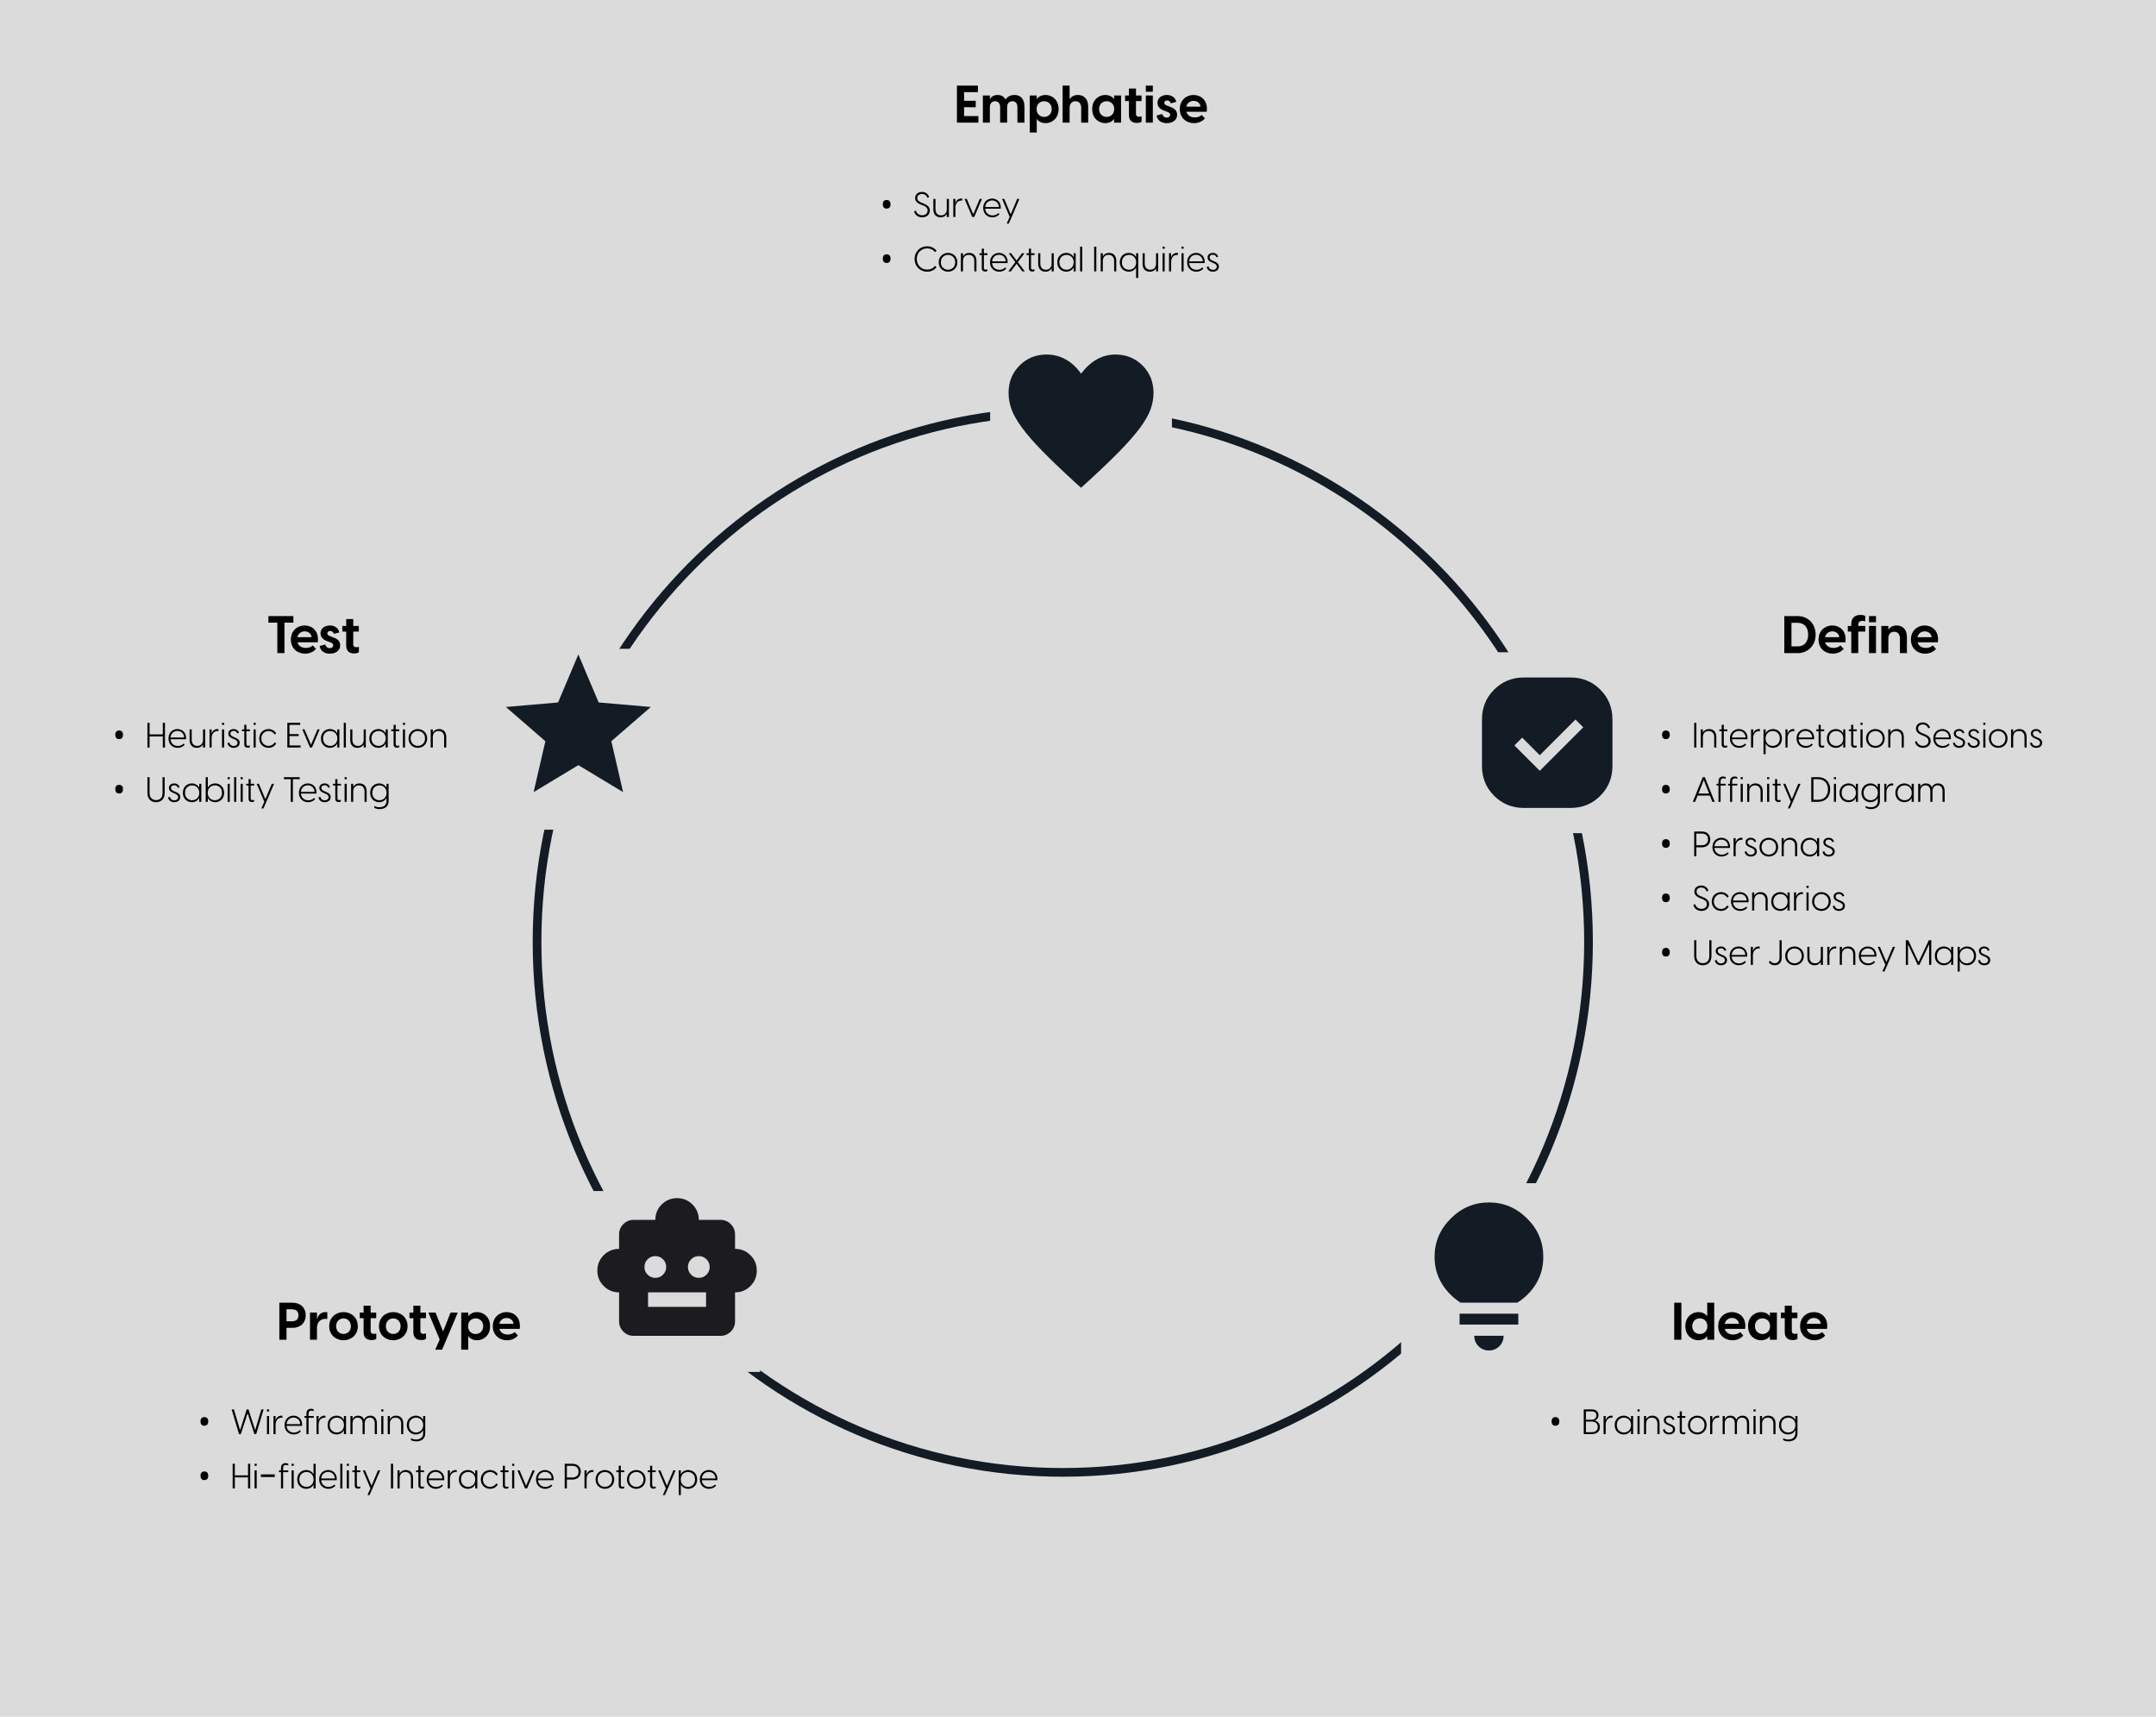 <svg width="4958" height="3948" viewBox="0 0 4958 3948" fill="none" xmlns="http://www.w3.org/2000/svg">
<rect width="4958" height="3948" fill="#DBDBDB"/>
<path d="M2444 3386C3111.8 3386 3653 2839.7 3653 2166C3653 1492.3 3111.8 946 2444 946C1776.2 946 1235 1492.3 1235 2166C1235 2839.7 1776.2 3386 2444 3386Z" stroke="#131B25" stroke-width="20"/>
<rect x="3349" y="1500" width="418" height="416" fill="#DBDBDB"/>
<rect x="3222" y="2721" width="418" height="416" fill="#DBDBDB"/>
<rect x="3477" y="1649" width="163" height="118" fill="#DBDBDB"/>
<rect x="1330" y="2739" width="418" height="416" fill="#DBDBDB"/>
<rect x="1121" y="1492" width="418" height="416" fill="#DBDBDB"/>
<rect x="2277" y="709" width="418" height="416" fill="#DBDBDB"/>
<path d="M2200.59 282H2249.91V266.88H2217.03V246.6H2243.79V231.72H2217.03V211.92H2248.83V196.8H2200.59V282ZM2299.96 282H2316.04V246.48C2316.04 237.6 2321.08 232.8 2328.16 232.8C2335.12 232.8 2339.68 237.6 2339.68 246.48V282H2355.88V245.76C2355.88 226.68 2346.28 218.4 2333.08 218.4C2322.88 218.4 2316.04 223.08 2312.44 228.84C2308.6 221.64 2301.88 218.4 2294.2 218.4C2285.44 218.4 2279.68 222.36 2276.32 227.64V219.6H2260.24V282H2276.32V246.48C2276.32 237.6 2281.36 232.8 2288.44 232.8C2295.28 232.8 2299.96 237.6 2299.96 246.48V282ZM2368.05 304.8H2384.13V273.6H2384.49C2386.05 277.08 2393.25 283.2 2404.41 283.2C2418.93 283.2 2434.41 272.4 2434.41 250.8C2434.41 229.2 2418.93 218.4 2404.41 218.4C2393.25 218.4 2386.05 224.52 2384.49 228H2384.13V219.6H2368.05V304.8ZM2383.77 250.8C2383.77 239.04 2392.17 232.8 2401.17 232.8C2410.17 232.8 2418.57 239.16 2418.57 250.8C2418.57 262.44 2410.17 268.8 2401.17 268.8C2392.17 268.8 2383.77 262.56 2383.77 250.8ZM2443.64 282H2459.72V247.92C2459.72 238.8 2464.76 232.8 2473.04 232.8C2481.44 232.8 2486.36 238.8 2486.36 247.92V282H2502.44V245.28C2502.44 226.32 2491.64 218.4 2478.8 218.4C2469.44 218.4 2463.2 222.6 2459.72 228.12V196.8H2443.64V282ZM2541.65 283.2C2552.81 283.2 2560.01 277.08 2561.57 273.6H2561.93V282H2578.01V219.6H2561.93V228H2561.57C2560.01 224.52 2552.81 218.4 2541.65 218.4C2527.13 218.4 2511.65 229.2 2511.65 250.8C2511.65 272.4 2527.13 283.2 2541.65 283.2ZM2527.49 250.8C2527.49 239.16 2535.89 232.8 2544.89 232.8C2553.89 232.8 2562.29 239.04 2562.29 250.8C2562.29 262.56 2553.89 268.8 2544.89 268.8C2535.89 268.8 2527.49 262.44 2527.49 250.8ZM2614.36 282.72C2618.32 282.72 2622.88 282 2625.28 279.84V267.48C2623 268.2 2620.84 268.44 2619.4 268.44C2614.12 268.44 2612.32 265.32 2612.32 262.08V232.44H2625.16V219.6H2612.32V203.64H2596.12V219.6H2587.24V232.44H2596.12V264.72C2596.12 277.56 2603.8 282.72 2614.36 282.72ZM2635 282H2651.08V219.6H2635V282ZM2635 210.96H2651.08V196.8H2635V210.96ZM2683.16 283.2C2696.24 283.2 2706.92 276.48 2706.92 264C2706.92 252.96 2698.52 248.4 2690.84 245.64L2683.88 243C2678.96 241.32 2677.4 239.04 2677.4 236.4C2677.4 233.4 2679.92 231 2684.12 231C2687.48 231 2690.72 232.56 2692.4 237.6L2705 234.36C2702.96 224.76 2694.68 218.4 2683.4 218.4C2671.64 218.4 2661.8 225.12 2661.8 236.28C2661.8 243.84 2666.12 250.44 2676.44 254.16L2684.12 257.04C2689.04 258.84 2690.96 261 2690.96 264C2690.96 268.44 2687 270.48 2682.92 270.48C2676.8 270.48 2673.8 266.28 2672.6 262.2L2659.76 265.68C2661.68 277.2 2670.8 283.2 2683.16 283.2ZM2745.62 283.2C2756.66 283.2 2765.66 278.64 2770.82 272.16L2763.5 264.36C2758.94 268.32 2753.54 270 2747.42 270C2738.06 270 2730.62 265.56 2728.34 257.04H2775.02C2778.5 229.56 2760.5 218.4 2744.66 218.4C2728.7 218.4 2713.1 229.8 2713.1 250.8C2713.1 271.56 2728.46 283.2 2745.62 283.2ZM2728.1 245.28C2730.14 236.28 2737.34 231.96 2744.78 231.96C2752.34 231.96 2759.78 236.4 2760.74 245.28H2728.1Z" fill="black"/>
<path d="M2030.12 469.8C2030.12 467.4 2030.49 465.48 2031.24 464.04C2032.04 462.547 2033.11 461.48 2034.44 460.84C2035.83 460.2 2037.35 459.88 2039 459.88C2040.65 459.88 2042.15 460.2 2043.48 460.84C2044.81 461.48 2045.88 462.547 2046.68 464.04C2047.48 465.48 2047.88 467.4 2047.88 469.8C2047.88 472.147 2047.48 474.067 2046.68 475.56C2045.88 477 2044.81 478.067 2043.48 478.76C2042.15 479.4 2040.65 479.72 2039 479.72C2037.35 479.72 2035.83 479.4 2034.44 478.76C2033.11 478.067 2032.04 477 2031.24 475.56C2030.49 474.067 2030.12 472.147 2030.12 469.8ZM2120.68 499.8C2130.12 499.8 2138.28 494.28 2138.28 484.2C2138.28 475.24 2131.96 471.24 2123 467.64L2119.16 466.12C2112.12 463.4 2109.4 459.88 2109.4 455.32C2109.4 449.56 2114.12 446.04 2120.28 446.04C2126.68 446.04 2130.68 449.64 2132.84 455.08L2136.76 453.16C2134.68 447 2129.32 441.4 2120.12 441.4C2111.24 441.4 2104.44 446.92 2104.44 455.32C2104.44 462.12 2108.84 466.92 2117.4 470.28L2121.24 471.8C2128.28 474.6 2133.16 477.48 2133.16 484.2C2133.16 491.32 2127.48 495.08 2120.68 495.08C2113.4 495.08 2107.8 490.76 2106.2 484.2L2102.04 486.04C2103.88 494.2 2111.16 499.8 2120.68 499.8ZM2182.14 457.4H2177.26V481.32C2177.26 490.84 2171.26 495.32 2164.14 495.32C2156.94 495.32 2151.26 490.84 2151.26 481.32V457.4H2146.38V481.88C2146.38 494.28 2153.98 499.8 2162.86 499.8C2170.54 499.8 2175.18 495.8 2177.26 491.72V499H2182.14V457.4ZM2192.24 499H2197.12V476.92C2197.12 467.16 2203.12 461.16 2210.72 461.16C2211.6 461.16 2212.16 461.24 2212.8 461.4V456.84C2212.24 456.68 2211.6 456.6 2210.64 456.6C2202.96 456.6 2198.8 461.48 2197.12 467.08V457.4H2192.24V499ZM2235.88 499H2240.36L2258.11 457.4H2253L2238.12 492.76L2223.24 457.4H2218.12L2235.88 499ZM2282.07 499.8C2288.55 499.8 2294.63 497.16 2298.39 492.52L2295.83 489.88C2292.79 493.48 2287.91 495.48 2282.63 495.48C2273.91 495.48 2266.39 490.04 2265.59 479.96H2301.35C2302.71 464.28 2292.07 456.6 2281.51 456.6C2271.11 456.6 2260.95 464.2 2260.95 478.12C2260.95 492.12 2271.03 499.8 2282.07 499.8ZM2265.59 476.04C2266.47 466.12 2273.83 460.92 2281.51 460.92C2289.43 460.92 2296.71 466.28 2296.95 476.04H2265.59ZM2315.01 514.2H2319.81L2326.53 499L2344.29 457.4H2339.17L2324.29 492.76L2309.41 457.4H2304.29L2321.89 498.68L2315.01 514.2ZM2030.12 594.8C2030.12 592.4 2030.49 590.48 2031.24 589.04C2032.04 587.547 2033.11 586.48 2034.44 585.84C2035.83 585.2 2037.35 584.88 2039 584.88C2040.65 584.88 2042.15 585.2 2043.48 585.84C2044.81 586.48 2045.88 587.547 2046.68 589.04C2047.48 590.48 2047.88 592.4 2047.88 594.8C2047.88 597.147 2047.48 599.067 2046.68 600.56C2045.88 602 2044.81 603.067 2043.48 603.76C2042.15 604.4 2040.65 604.72 2039 604.72C2037.35 604.72 2035.83 604.4 2034.44 603.76C2033.11 603.067 2032.04 602 2031.24 600.56C2030.49 599.067 2030.12 597.147 2030.12 594.8ZM2132.04 624.8C2138.68 624.8 2147.48 622.72 2153.8 614.24L2150.12 611.44C2144.92 618.32 2137.64 620 2132.2 620C2119 620 2108.28 610.24 2108.28 595.6C2108.28 580.96 2119 571.2 2132.12 571.2C2137.64 571.2 2144.92 572.88 2150.12 579.76L2153.8 576.96C2147.48 568.48 2138.6 566.4 2131.96 566.4C2116.12 566.4 2103.24 578.32 2103.24 595.6C2103.24 612.88 2116.2 624.8 2132.04 624.8ZM2180.12 624.8C2190.84 624.8 2201.56 617.04 2201.56 603.2C2201.56 589.36 2190.84 581.6 2180.12 581.6C2169.4 581.6 2158.68 589.36 2158.68 603.2C2158.68 617.04 2169.4 624.8 2180.12 624.8ZM2163.56 603.2C2163.56 592.16 2171.72 586.08 2180.12 586.08C2188.52 586.08 2196.68 592.16 2196.68 603.2C2196.68 614.24 2188.52 620.32 2180.12 620.32C2171.72 620.32 2163.56 614.24 2163.56 603.2ZM2209.67 624H2214.55V600.08C2214.55 590.56 2220.55 586.08 2227.67 586.08C2234.87 586.08 2240.55 590.56 2240.55 600.08V624H2245.43V599.52C2245.43 587.12 2237.83 581.6 2228.95 581.6C2221.27 581.6 2216.63 585.6 2214.55 589.68V582.4H2209.67V624ZM2265.71 624.48C2267.31 624.48 2269.07 624.24 2270.51 623.28V619.28C2268.99 619.92 2267.71 620.08 2266.75 620.08C2263.95 620.08 2262.59 618.64 2262.59 615.92V586.48H2270.67V582.4H2262.59V571.76H2257.71V582.4H2252.35V586.48H2257.71V616.96C2257.71 622.16 2260.91 624.48 2265.71 624.48ZM2297.85 624.8C2304.33 624.8 2310.41 622.16 2314.17 617.52L2311.61 614.88C2308.57 618.48 2303.69 620.48 2298.41 620.48C2289.69 620.48 2282.17 615.04 2281.37 604.96H2317.13C2318.49 589.28 2307.85 581.6 2297.29 581.6C2286.89 581.6 2276.73 589.2 2276.73 603.12C2276.73 617.12 2286.81 624.8 2297.85 624.8ZM2281.37 601.04C2282.25 591.12 2289.61 585.92 2297.29 585.92C2305.21 585.92 2312.49 591.28 2312.73 601.04H2281.37ZM2318.81 624H2324.65L2337.77 606.4L2350.89 624H2356.73L2340.57 602.8L2355.93 582.4H2350.25L2337.77 599.12L2325.29 582.4H2319.61L2334.97 602.8L2318.81 624ZM2374.07 624.48C2375.67 624.48 2377.43 624.24 2378.87 623.28V619.28C2377.35 619.92 2376.07 620.08 2375.11 620.08C2372.31 620.08 2370.95 618.64 2370.95 615.92V586.48H2379.03V582.4H2370.95V571.76H2366.07V582.4H2360.71V586.48H2366.07V616.96C2366.07 622.16 2369.27 624.48 2374.07 624.48ZM2423.24 582.4H2418.36V606.32C2418.36 615.84 2412.36 620.32 2405.24 620.32C2398.04 620.32 2392.36 615.84 2392.36 606.32V582.4H2387.48V606.88C2387.48 619.28 2395.08 624.8 2403.96 624.8C2411.64 624.8 2416.28 620.8 2418.36 616.72V624H2423.24V582.4ZM2451.98 624.8C2459.82 624.8 2466.22 620.48 2468.62 615.12H2468.86V624H2473.74V582.4H2468.86V591.28H2468.62C2466.22 585.92 2459.82 581.6 2451.98 581.6C2441.58 581.6 2431.34 589.04 2431.34 603.2C2431.34 617.36 2441.58 624.8 2451.98 624.8ZM2436.22 603.2C2436.22 591.68 2444.46 586.08 2452.62 586.08C2460.78 586.08 2469.02 591.76 2469.02 603.2C2469.02 614.64 2460.78 620.32 2452.62 620.32C2444.46 620.32 2436.22 614.72 2436.22 603.2ZM2483.81 624H2488.69V567.2H2483.81V624ZM2516.15 624H2521.11V567.2H2516.15V624ZM2531.23 624H2536.11V600.08C2536.11 590.56 2542.11 586.08 2549.23 586.08C2556.43 586.08 2562.11 590.56 2562.11 600.08V624H2566.99V599.52C2566.99 587.12 2559.39 581.6 2550.51 581.6C2542.83 581.6 2538.19 585.6 2536.11 589.68V582.4H2531.23V624ZM2617.49 639.2V582.4H2612.61V591.28H2612.37C2609.97 585.92 2603.57 581.6 2595.73 581.6C2585.33 581.6 2575.09 589.04 2575.09 603.2C2575.09 617.36 2585.33 624.8 2595.73 624.8C2603.57 624.8 2609.97 620.48 2612.37 615.12H2612.61V639.2H2617.49ZM2579.97 603.2C2579.97 591.68 2588.21 586.08 2596.37 586.08C2604.53 586.08 2612.77 591.76 2612.77 603.2C2612.77 614.64 2604.53 620.32 2596.37 620.32C2588.21 620.32 2579.97 614.72 2579.97 603.2ZM2663.32 582.4H2658.44V606.32C2658.44 615.84 2652.44 620.32 2645.32 620.32C2638.12 620.32 2632.44 615.84 2632.44 606.32V582.4H2627.56V606.88C2627.56 619.28 2635.16 624.8 2644.04 624.8C2651.72 624.8 2656.36 620.8 2658.44 616.72V624H2663.32V582.4ZM2673.42 624H2678.3V582.4H2673.42V624ZM2673.42 571.92H2678.3V567.2H2673.42V571.92ZM2688.34 624H2693.22V601.92C2693.22 592.16 2699.22 586.16 2706.82 586.16C2707.7 586.16 2708.26 586.24 2708.9 586.4V581.84C2708.34 581.68 2707.7 581.6 2706.74 581.6C2699.06 581.6 2694.9 586.48 2693.22 592.08V582.4H2688.34V624ZM2717.01 624H2721.89V582.4H2717.01V624ZM2717.01 571.92H2721.89V567.2H2717.01V571.92ZM2751.05 624.8C2757.53 624.8 2763.61 622.16 2767.37 617.52L2764.81 614.88C2761.77 618.48 2756.89 620.48 2751.61 620.48C2742.89 620.48 2735.37 615.04 2734.57 604.96H2770.33C2771.69 589.28 2761.05 581.6 2750.49 581.6C2740.09 581.6 2729.93 589.2 2729.93 603.12C2729.93 617.12 2740.01 624.8 2751.05 624.8ZM2734.57 601.04C2735.45 591.12 2742.81 585.92 2750.49 585.92C2758.41 585.92 2765.69 591.28 2765.93 601.04H2734.57ZM2789.16 624.8C2796.04 624.8 2803 621.2 2803 613.12C2803 606.4 2798.52 603.6 2791.32 600.64L2788.52 599.52C2783.64 597.52 2781.72 595.12 2781.72 592C2781.72 587.84 2785.16 585.76 2789.16 585.76C2793.56 585.76 2796.12 588.08 2797.48 591.6L2801.4 590.32C2799.96 585.04 2795.24 581.6 2789 581.6C2782.12 581.6 2776.92 585.84 2776.92 592C2776.92 596.56 2779.72 600.56 2786.6 603.36L2789.8 604.64C2795.24 606.96 2798.12 608.88 2798.12 613.12C2798.12 618.32 2793.64 620.56 2789.16 620.56C2784.28 620.56 2780.44 617.76 2779.16 612.56L2774.92 613.76C2776.2 620.56 2781.56 624.8 2789.16 624.8Z" fill="black"/>
<path d="M637.738 1502H654.178V1431.92H674.698V1416.8H617.218V1431.92H637.738V1502ZM701.417 1503.2C712.457 1503.2 721.457 1498.64 726.617 1492.16L719.297 1484.36C714.737 1488.32 709.337 1490 703.217 1490C693.857 1490 686.417 1485.56 684.137 1477.04H730.817C734.297 1449.56 716.297 1438.4 700.457 1438.4C684.497 1438.4 668.897 1449.8 668.897 1470.8C668.897 1491.56 684.257 1503.2 701.417 1503.2ZM683.897 1465.28C685.937 1456.28 693.137 1451.96 700.577 1451.96C708.137 1451.96 715.577 1456.4 716.537 1465.28H683.897ZM758.494 1503.2C771.574 1503.2 782.254 1496.48 782.254 1484C782.254 1472.96 773.854 1468.4 766.174 1465.64L759.214 1463C754.294 1461.32 752.734 1459.04 752.734 1456.4C752.734 1453.4 755.254 1451 759.454 1451C762.814 1451 766.054 1452.56 767.734 1457.6L780.334 1454.36C778.294 1444.76 770.014 1438.4 758.734 1438.4C746.974 1438.4 737.134 1445.12 737.134 1456.28C737.134 1463.84 741.454 1470.44 751.774 1474.16L759.454 1477.04C764.374 1478.84 766.294 1481 766.294 1484C766.294 1488.44 762.334 1490.48 758.254 1490.48C752.134 1490.48 749.134 1486.28 747.934 1482.2L735.094 1485.68C737.014 1497.2 746.134 1503.2 758.494 1503.2ZM814.377 1502.72C818.337 1502.72 822.897 1502 825.297 1499.84V1487.48C823.017 1488.2 820.857 1488.44 819.417 1488.44C814.137 1488.44 812.337 1485.32 812.337 1482.08V1452.44H825.177V1439.6H812.337V1423.64H796.137V1439.6H787.257V1452.44H796.137V1484.72C796.137 1497.56 803.817 1502.72 814.377 1502.72Z" fill="black"/>
<path d="M265.121 1689.8C265.121 1687.4 265.494 1685.48 266.241 1684.04C267.041 1682.55 268.108 1681.48 269.441 1680.84C270.828 1680.2 272.348 1679.88 274.001 1679.88C275.654 1679.88 277.148 1680.2 278.481 1680.84C279.814 1681.48 280.881 1682.55 281.681 1684.04C282.481 1685.48 282.881 1687.4 282.881 1689.8C282.881 1692.15 282.481 1694.07 281.681 1695.56C280.881 1697 279.814 1698.07 278.481 1698.76C277.148 1699.4 275.654 1699.72 274.001 1699.72C272.348 1699.72 270.828 1699.4 269.441 1698.76C268.108 1698.07 267.041 1697 266.241 1695.56C265.494 1694.07 265.121 1692.15 265.121 1689.8ZM374.4 1719H379.36V1662.2H374.4V1688.84H344V1662.2H339.04V1719H344V1693.48H374.4V1719ZM408.551 1719.8C415.031 1719.8 421.111 1717.16 424.871 1712.52L422.311 1709.88C419.271 1713.48 414.391 1715.48 409.111 1715.48C400.391 1715.48 392.871 1710.04 392.071 1699.96H427.831C429.191 1684.28 418.551 1676.6 407.991 1676.6C397.591 1676.6 387.431 1684.2 387.431 1698.12C387.431 1712.12 397.511 1719.8 408.551 1719.8ZM392.071 1696.04C392.951 1686.12 400.311 1680.92 407.991 1680.92C415.911 1680.92 423.191 1686.28 423.431 1696.04H392.071ZM471.753 1677.4H466.873V1701.32C466.873 1710.84 460.873 1715.32 453.753 1715.32C446.553 1715.32 440.873 1710.84 440.873 1701.32V1677.4H435.993V1701.88C435.993 1714.28 443.593 1719.8 452.473 1719.8C460.153 1719.8 464.793 1715.8 466.873 1711.72V1719H471.753V1677.4ZM481.853 1719H486.733V1696.92C486.733 1687.16 492.733 1681.16 500.332 1681.16C501.213 1681.16 501.773 1681.24 502.413 1681.4V1676.84C501.853 1676.68 501.213 1676.6 500.253 1676.6C492.573 1676.6 488.413 1681.48 486.733 1687.08V1677.4H481.853V1719ZM510.524 1719H515.404V1677.4H510.524V1719ZM510.524 1666.92H515.404V1662.2H510.524V1666.92ZM537.286 1719.8C544.166 1719.8 551.126 1716.2 551.126 1708.12C551.126 1701.4 546.646 1698.6 539.446 1695.64L536.646 1694.52C531.766 1692.52 529.846 1690.12 529.846 1687C529.846 1682.84 533.286 1680.76 537.286 1680.76C541.686 1680.76 544.246 1683.08 545.606 1686.6L549.526 1685.32C548.086 1680.04 543.366 1676.6 537.126 1676.6C530.246 1676.6 525.046 1680.84 525.046 1687C525.046 1691.56 527.846 1695.56 534.726 1698.36L537.926 1699.64C543.366 1701.96 546.246 1703.88 546.246 1708.12C546.246 1713.32 541.766 1715.56 537.286 1715.56C532.406 1715.56 528.566 1712.76 527.286 1707.56L523.046 1708.76C524.326 1715.56 529.686 1719.8 537.286 1719.8ZM569.775 1719.48C571.375 1719.48 573.135 1719.24 574.575 1718.28V1714.28C573.055 1714.92 571.775 1715.08 570.815 1715.08C568.015 1715.08 566.655 1713.64 566.655 1710.92V1681.48H574.735V1677.4H566.655V1666.76H561.775V1677.4H556.415V1681.48H561.775V1711.96C561.775 1717.16 564.975 1719.48 569.775 1719.48ZM583.181 1719H588.061V1677.4H583.181V1719ZM583.181 1666.92H588.061V1662.2H583.181V1666.92ZM617.463 1719.8C624.663 1719.8 631.623 1716.28 635.223 1709.56L631.383 1707.4C628.583 1712.52 623.223 1715.32 617.623 1715.32C609.383 1715.32 600.983 1709.24 600.983 1698.28C600.983 1687.16 609.383 1681.08 617.623 1681.08C623.223 1681.08 628.583 1683.88 631.383 1689L635.223 1686.84C631.623 1680.12 624.663 1676.6 617.463 1676.6C606.823 1676.6 596.103 1684.36 596.103 1698.28C596.103 1712.04 606.823 1719.8 617.463 1719.8ZM660.759 1719H691.159V1714.28H665.719V1692.76H686.839V1688.2H665.719V1666.92H690.439V1662.2H660.759V1719ZM712.984 1719H717.464L735.224 1677.4H730.104L715.224 1712.76L700.344 1677.4H695.224L712.984 1719ZM758.696 1719.8C766.536 1719.8 772.936 1715.48 775.336 1710.12H775.576V1719H780.456V1677.4H775.576V1686.28H775.336C772.936 1680.92 766.536 1676.6 758.696 1676.6C748.296 1676.6 738.056 1684.04 738.056 1698.2C738.056 1712.36 748.296 1719.8 758.696 1719.8ZM742.936 1698.2C742.936 1686.68 751.176 1681.08 759.336 1681.08C767.496 1681.08 775.736 1686.76 775.736 1698.2C775.736 1709.64 767.496 1715.32 759.336 1715.32C751.176 1715.32 742.936 1709.72 742.936 1698.2ZM790.524 1719H795.404V1662.2H790.524V1719ZM841.206 1677.4H836.326V1701.32C836.326 1710.84 830.326 1715.32 823.206 1715.32C816.006 1715.32 810.326 1710.84 810.326 1701.32V1677.4H805.446V1701.88C805.446 1714.28 813.046 1719.8 821.926 1719.8C829.606 1719.8 834.246 1715.8 836.326 1711.72V1719H841.206V1677.4ZM869.946 1719.8C877.786 1719.8 884.186 1715.48 886.586 1710.12H886.826V1719H891.706V1677.4H886.826V1686.28H886.586C884.186 1680.92 877.786 1676.6 869.946 1676.6C859.546 1676.6 849.306 1684.04 849.306 1698.2C849.306 1712.36 859.546 1719.8 869.946 1719.8ZM854.186 1698.2C854.186 1686.68 862.426 1681.08 870.586 1681.08C878.746 1681.08 886.986 1686.76 886.986 1698.2C886.986 1709.64 878.746 1715.32 870.586 1715.32C862.426 1715.32 854.186 1709.72 854.186 1698.2ZM913.134 1719.48C914.734 1719.48 916.494 1719.24 917.934 1718.28V1714.28C916.414 1714.92 915.134 1715.08 914.174 1715.08C911.374 1715.08 910.014 1713.64 910.014 1710.92V1681.48H918.094V1677.4H910.014V1666.76H905.134V1677.4H899.774V1681.48H905.134V1711.96C905.134 1717.16 908.334 1719.48 913.134 1719.48ZM926.54 1719H931.42V1677.4H926.54V1719ZM926.54 1666.92H931.42V1662.2H926.54V1666.92ZM960.902 1719.8C971.622 1719.8 982.342 1712.04 982.342 1698.2C982.342 1684.36 971.622 1676.6 960.902 1676.6C950.182 1676.6 939.462 1684.36 939.462 1698.2C939.462 1712.04 950.182 1719.8 960.902 1719.8ZM944.342 1698.2C944.342 1687.16 952.502 1681.08 960.902 1681.08C969.302 1681.08 977.462 1687.16 977.462 1698.2C977.462 1709.24 969.302 1715.32 960.902 1715.32C952.502 1715.32 944.342 1709.24 944.342 1698.2ZM990.446 1719H995.326V1695.08C995.326 1685.56 1001.33 1681.08 1008.45 1681.08C1015.65 1681.08 1021.33 1685.56 1021.33 1695.08V1719H1026.21V1694.52C1026.21 1682.12 1018.61 1676.6 1009.73 1676.6C1002.05 1676.6 997.406 1680.6 995.326 1684.68V1677.4H990.446V1719ZM265.121 1814.8C265.121 1812.4 265.494 1810.48 266.241 1809.04C267.041 1807.55 268.108 1806.48 269.441 1805.84C270.828 1805.2 272.348 1804.88 274.001 1804.88C275.654 1804.88 277.148 1805.2 278.481 1805.84C279.814 1806.48 280.881 1807.55 281.681 1809.04C282.481 1810.48 282.881 1812.4 282.881 1814.8C282.881 1817.15 282.481 1819.07 281.681 1820.56C280.881 1822 279.814 1823.07 278.481 1823.76C277.148 1824.4 275.654 1824.72 274.001 1824.72C272.348 1824.72 270.828 1824.4 269.441 1823.76C268.108 1823.07 267.041 1822 266.241 1820.56C265.494 1819.07 265.121 1817.15 265.121 1814.8ZM358.88 1844.8C370.16 1844.8 378.72 1837.36 378.72 1824.08V1787.2H373.76V1824C373.76 1834.56 367.28 1840 358.88 1840C350.48 1840 344 1834.56 344 1824V1787.2H339.04V1824.08C339.04 1837.36 347.68 1844.8 358.88 1844.8ZM400.646 1844.8C407.526 1844.8 414.486 1841.2 414.486 1833.12C414.486 1826.4 410.006 1823.6 402.806 1820.64L400.006 1819.52C395.126 1817.52 393.206 1815.12 393.206 1812C393.206 1807.84 396.646 1805.76 400.646 1805.76C405.046 1805.76 407.606 1808.08 408.966 1811.6L412.886 1810.32C411.446 1805.04 406.726 1801.6 400.486 1801.6C393.606 1801.6 388.406 1805.84 388.406 1812C388.406 1816.56 391.206 1820.56 398.086 1823.36L401.286 1824.64C406.726 1826.96 409.606 1828.88 409.606 1833.12C409.606 1838.32 405.126 1840.56 400.646 1840.56C395.766 1840.56 391.926 1837.76 390.646 1832.56L386.406 1833.76C387.686 1840.56 393.046 1844.8 400.646 1844.8ZM441.196 1844.8C449.036 1844.8 455.436 1840.48 457.836 1835.12H458.076V1844H462.956V1802.4H458.076V1811.28H457.836C455.436 1805.92 449.036 1801.6 441.196 1801.6C430.796 1801.6 420.556 1809.04 420.556 1823.2C420.556 1837.36 430.796 1844.8 441.196 1844.8ZM425.436 1823.2C425.436 1811.68 433.676 1806.08 441.836 1806.08C449.996 1806.08 458.236 1811.76 458.236 1823.2C458.236 1834.64 449.996 1840.32 441.836 1840.32C433.676 1840.32 425.436 1834.72 425.436 1823.2ZM473.024 1787.2V1844H477.904V1835.12H478.144C480.544 1840.48 486.944 1844.8 494.784 1844.8C505.184 1844.8 515.424 1837.36 515.424 1823.2C515.424 1809.04 505.184 1801.6 494.784 1801.6C486.944 1801.6 480.544 1805.92 478.144 1811.28H477.904V1787.2H473.024ZM477.744 1823.2C477.744 1811.76 485.984 1806.08 494.144 1806.08C502.304 1806.08 510.544 1811.68 510.544 1823.2C510.544 1834.72 502.304 1840.32 494.144 1840.32C485.984 1840.32 477.744 1834.64 477.744 1823.2ZM523.493 1844H528.373V1802.4H523.493V1844ZM523.493 1791.92H528.373V1787.2H523.493V1791.92ZM538.415 1844H543.295V1787.2H538.415V1844ZM553.337 1844H558.217V1802.4H553.337V1844ZM553.337 1791.92H558.217V1787.2H553.337V1791.92ZM579.619 1844.48C581.219 1844.48 582.979 1844.24 584.419 1843.28V1839.28C582.899 1839.92 581.619 1840.08 580.659 1840.08C577.859 1840.08 576.499 1838.64 576.499 1835.92V1806.48H584.579V1802.4H576.499V1791.76H571.619V1802.4H566.259V1806.48H571.619V1836.96C571.619 1842.16 574.819 1844.48 579.619 1844.48ZM600.944 1859.2H605.744L612.464 1844L630.224 1802.4H625.104L610.224 1837.76L595.344 1802.4H590.224L607.824 1843.68L600.944 1859.2ZM668.579 1844H673.539V1791.92H689.219V1787.2H652.899V1791.92H668.579V1844ZM708.473 1844.8C714.953 1844.8 721.033 1842.16 724.793 1837.52L722.233 1834.88C719.193 1838.48 714.313 1840.48 709.033 1840.48C700.313 1840.48 692.793 1835.04 691.993 1824.96H727.753C729.113 1809.28 718.473 1801.6 707.913 1801.6C697.513 1801.6 687.353 1809.2 687.353 1823.12C687.353 1837.12 697.433 1844.8 708.473 1844.8ZM691.993 1821.04C692.873 1811.12 700.233 1805.92 707.913 1805.92C715.833 1805.92 723.113 1811.28 723.353 1821.04H691.993ZM746.583 1844.8C753.463 1844.8 760.423 1841.2 760.423 1833.12C760.423 1826.4 755.943 1823.6 748.743 1820.64L745.943 1819.52C741.063 1817.52 739.143 1815.12 739.143 1812C739.143 1807.84 742.583 1805.76 746.583 1805.76C750.983 1805.76 753.543 1808.08 754.903 1811.6L758.823 1810.32C757.383 1805.04 752.663 1801.6 746.423 1801.6C739.543 1801.6 734.343 1805.84 734.343 1812C734.343 1816.56 737.143 1820.56 744.023 1823.36L747.223 1824.64C752.663 1826.96 755.543 1828.88 755.543 1833.12C755.543 1838.32 751.063 1840.56 746.583 1840.56C741.703 1840.56 737.863 1837.76 736.583 1832.56L732.343 1833.76C733.623 1840.56 738.983 1844.8 746.583 1844.8ZM779.072 1844.48C780.672 1844.48 782.432 1844.24 783.872 1843.28V1839.28C782.352 1839.92 781.072 1840.08 780.112 1840.08C777.312 1840.08 775.952 1838.64 775.952 1835.92V1806.48H784.032V1802.4H775.952V1791.76H771.072V1802.4H765.712V1806.48H771.072V1836.96C771.072 1842.16 774.272 1844.48 779.072 1844.48ZM792.478 1844H797.358V1802.4H792.478V1844ZM792.478 1791.92H797.358V1787.2H792.478V1791.92ZM807.399 1844H812.279V1820.08C812.279 1810.56 818.279 1806.08 825.399 1806.08C832.599 1806.08 838.279 1810.56 838.279 1820.08V1844H843.159V1819.52C843.159 1807.12 835.559 1801.6 826.679 1801.6C818.999 1801.6 814.359 1805.6 812.279 1809.68V1802.4H807.399V1844ZM873.019 1860.64C882.779 1860.64 893.659 1856.16 893.659 1842.08V1802.4H888.779V1811.28H888.459C886.059 1805.92 879.659 1801.6 871.819 1801.6C861.579 1801.6 851.259 1809.04 851.259 1823.2C851.259 1837.36 861.579 1844.8 871.819 1844.8C879.659 1844.8 886.059 1840.48 888.459 1835.12H888.779V1841.84C888.779 1852.72 880.779 1856.4 872.459 1856.4C866.699 1856.4 862.699 1854.64 860.779 1853.36V1857.68C862.619 1858.96 867.099 1860.64 873.019 1860.64ZM856.139 1823.2C856.139 1811.68 864.379 1806.08 872.459 1806.08C880.619 1806.08 888.939 1811.76 888.939 1823.2C888.939 1834.64 880.619 1840.32 872.459 1840.32C864.379 1840.32 856.139 1834.72 856.139 1823.2Z" fill="black"/>
<path d="M642.429 3081H658.869V3053.64H672.549C691.029 3053.64 703.029 3042.12 703.029 3024.72C703.029 3007.32 691.029 2995.8 672.549 2995.8H642.429V3081ZM658.869 3038.52V3010.92H671.109C679.989 3010.92 686.349 3014.88 686.349 3024.72C686.349 3034.68 679.989 3038.52 671.109 3038.52H658.869ZM712.858 3081H728.938V3053.76C728.938 3041.28 736.498 3032.88 748.618 3032.88C750.058 3032.88 751.258 3033 752.698 3033.24V3017.88C751.258 3017.52 749.938 3017.4 748.498 3017.4C737.218 3017.4 731.098 3025.2 728.938 3034.8V3018.6H712.858V3081ZM789.965 3082.2C806.165 3082.2 822.845 3070.92 822.845 3049.8C822.845 3028.68 806.165 3017.4 789.965 3017.4C773.645 3017.4 757.085 3028.68 757.085 3049.8C757.085 3070.92 773.645 3082.2 789.965 3082.2ZM772.925 3049.8C772.925 3038.64 780.965 3031.92 789.965 3031.92C798.965 3031.92 806.885 3038.64 806.885 3049.8C806.885 3060.96 798.965 3067.68 789.965 3067.68C780.965 3067.68 772.925 3060.96 772.925 3049.8ZM854.4 3081.72C858.36 3081.72 862.92 3081 865.32 3078.84V3066.48C863.04 3067.2 860.88 3067.44 859.44 3067.44C854.16 3067.44 852.36 3064.32 852.36 3061.08V3031.44H865.2V3018.6H852.36V3002.64H836.16V3018.6H827.28V3031.44H836.16V3063.72C836.16 3076.56 843.84 3081.72 854.4 3081.72ZM904.34 3082.2C920.54 3082.2 937.22 3070.92 937.22 3049.8C937.22 3028.68 920.54 3017.4 904.34 3017.4C888.02 3017.4 871.46 3028.68 871.46 3049.8C871.46 3070.92 888.02 3082.2 904.34 3082.2ZM887.3 3049.8C887.3 3038.64 895.34 3031.92 904.34 3031.92C913.34 3031.92 921.26 3038.64 921.26 3049.8C921.26 3060.96 913.34 3067.68 904.34 3067.68C895.34 3067.68 887.3 3060.96 887.3 3049.8ZM968.775 3081.72C972.735 3081.72 977.295 3081 979.695 3078.84V3066.48C977.415 3067.2 975.255 3067.44 973.815 3067.44C968.535 3067.44 966.735 3064.32 966.735 3061.08V3031.44H979.575V3018.6H966.735V3002.64H950.535V3018.6H941.655V3031.44H950.535V3063.72C950.535 3076.56 958.215 3081.72 968.775 3081.72ZM1000.94 3103.8H1016.66L1026.38 3081L1052.66 3018.6H1036.1L1018.94 3061.92L1001.66 3018.6H985.221L1011.14 3080.4L1000.94 3103.8ZM1060.67 3103.8H1076.75V3072.6H1077.11C1078.67 3076.08 1085.87 3082.2 1097.03 3082.2C1111.55 3082.2 1127.03 3071.4 1127.03 3049.8C1127.03 3028.2 1111.55 3017.4 1097.03 3017.4C1085.87 3017.4 1078.67 3023.52 1077.11 3027H1076.75V3018.6H1060.67V3103.8ZM1076.39 3049.8C1076.39 3038.04 1084.79 3031.8 1093.79 3031.8C1102.79 3031.8 1111.19 3038.16 1111.19 3049.8C1111.19 3061.44 1102.79 3067.8 1093.79 3067.8C1084.79 3067.8 1076.39 3061.56 1076.39 3049.8ZM1165.78 3082.2C1176.82 3082.2 1185.82 3077.64 1190.98 3071.16L1183.66 3063.36C1179.1 3067.32 1173.7 3069 1167.58 3069C1158.22 3069 1150.78 3064.56 1148.5 3056.04H1195.18C1198.66 3028.56 1180.66 3017.4 1164.82 3017.4C1148.86 3017.4 1133.26 3028.8 1133.26 3049.8C1133.26 3070.56 1148.62 3082.2 1165.78 3082.2ZM1148.26 3044.28C1150.3 3035.28 1157.5 3030.96 1164.94 3030.96C1172.5 3030.96 1179.94 3035.4 1180.9 3044.28H1148.26Z" fill="black"/>
<path d="M461.121 3268.8C461.121 3266.4 461.494 3264.48 462.241 3263.04C463.041 3261.55 464.108 3260.48 465.441 3259.84C466.828 3259.2 468.348 3258.88 470.001 3258.88C471.654 3258.88 473.148 3259.2 474.481 3259.84C475.814 3260.48 476.881 3261.55 477.681 3263.04C478.481 3264.48 478.881 3266.4 478.881 3268.8C478.881 3271.15 478.481 3273.07 477.681 3274.56C476.881 3276 475.814 3277.07 474.481 3277.76C473.148 3278.4 471.654 3278.72 470.001 3278.72C468.348 3278.72 466.828 3278.4 465.441 3277.76C464.108 3277.07 463.041 3276 462.241 3274.56C461.494 3273.07 461.121 3271.15 461.121 3268.8ZM549.68 3298H553.76L569.44 3250L585.04 3298H589.12L606.24 3241.2H600.96L586.8 3288.96L571.44 3241.2H567.36L552.08 3288.96L537.92 3241.2H532.64L549.68 3298ZM613.946 3298H618.826V3256.4H613.946V3298ZM613.946 3245.92H618.826V3241.2H613.946V3245.92ZM628.868 3298H633.748V3275.92C633.748 3266.16 639.748 3260.16 647.348 3260.16C648.228 3260.16 648.788 3260.24 649.428 3260.4V3255.84C648.868 3255.68 648.228 3255.6 647.268 3255.6C639.588 3255.6 635.428 3260.48 633.748 3266.08V3256.4H628.868V3298ZM675.488 3298.8C681.968 3298.8 688.048 3296.16 691.808 3291.52L689.248 3288.88C686.208 3292.48 681.328 3294.48 676.048 3294.48C667.328 3294.48 659.808 3289.04 659.008 3278.96H694.768C696.128 3263.28 685.488 3255.6 674.928 3255.6C664.528 3255.6 654.368 3263.2 654.368 3277.12C654.368 3291.12 664.448 3298.8 675.488 3298.8ZM659.008 3275.04C659.888 3265.12 667.248 3259.92 674.928 3259.92C682.848 3259.92 690.128 3265.28 690.368 3275.04H659.008ZM704.691 3250.96V3256.4H700.131V3260.48H704.691V3298H709.571V3260.48H721.411V3256.4H709.571V3251.6C709.571 3245.68 712.451 3243.92 716.131 3243.92C718.051 3243.92 719.971 3244.4 721.411 3245.2V3241.28C719.971 3240.4 717.971 3239.68 715.331 3239.68C710.691 3239.68 704.691 3241.84 704.691 3250.96ZM727.853 3298H732.733V3275.92C732.733 3266.16 738.733 3260.16 746.332 3260.16C747.213 3260.16 747.773 3260.24 748.413 3260.4V3255.84C747.853 3255.68 747.213 3255.6 746.253 3255.6C738.573 3255.6 734.413 3260.48 732.733 3266.08V3256.4H727.853V3298ZM773.993 3298.8C781.833 3298.8 788.233 3294.48 790.633 3289.12H790.873V3298H795.753V3256.4H790.873V3265.28H790.633C788.233 3259.92 781.833 3255.6 773.993 3255.6C763.593 3255.6 753.353 3263.04 753.353 3277.2C753.353 3291.36 763.593 3298.8 773.993 3298.8ZM758.233 3277.2C758.233 3265.68 766.473 3260.08 774.633 3260.08C782.793 3260.08 791.033 3265.76 791.033 3277.2C791.033 3288.64 782.793 3294.32 774.633 3294.32C766.473 3294.32 758.233 3288.72 758.233 3277.2ZM833.821 3298H838.701V3273.84C838.701 3265.52 843.021 3260.08 850.541 3260.08C858.141 3260.08 861.821 3265.52 861.821 3273.84V3298H866.701V3273.36C866.701 3261.04 860.301 3255.6 851.661 3255.6C843.581 3255.6 839.101 3260.32 837.341 3264.72C835.021 3258.48 829.901 3255.6 823.741 3255.6C816.701 3255.6 812.621 3259.28 810.701 3263.2V3256.4H805.821V3298H810.701V3273.84C810.701 3265.52 814.941 3260.08 822.541 3260.08C830.141 3260.08 833.821 3265.52 833.821 3273.84V3298ZM876.759 3298H881.639V3256.4H876.759V3298ZM876.759 3245.92H881.639V3241.2H876.759V3245.92ZM891.681 3298H896.561V3274.08C896.561 3264.56 902.561 3260.08 909.681 3260.08C916.881 3260.08 922.561 3264.56 922.561 3274.08V3298H927.441V3273.52C927.441 3261.12 919.841 3255.6 910.961 3255.6C903.281 3255.6 898.641 3259.6 896.561 3263.68V3256.4H891.681V3298ZM957.3 3314.64C967.06 3314.64 977.94 3310.16 977.94 3296.08V3256.4H973.06V3265.28H972.74C970.34 3259.92 963.94 3255.6 956.1 3255.6C945.86 3255.6 935.54 3263.04 935.54 3277.2C935.54 3291.36 945.86 3298.8 956.1 3298.8C963.94 3298.8 970.34 3294.48 972.74 3289.12H973.06V3295.84C973.06 3306.72 965.06 3310.4 956.74 3310.4C950.98 3310.4 946.98 3308.64 945.06 3307.36V3311.68C946.9 3312.96 951.38 3314.64 957.3 3314.64ZM940.42 3277.2C940.42 3265.68 948.66 3260.08 956.74 3260.08C964.9 3260.08 973.22 3265.76 973.22 3277.2C973.22 3288.64 964.9 3294.32 956.74 3294.32C948.66 3294.32 940.42 3288.72 940.42 3277.2ZM461.121 3393.8C461.121 3391.4 461.494 3389.48 462.241 3388.04C463.041 3386.55 464.108 3385.48 465.441 3384.84C466.828 3384.2 468.348 3383.88 470.001 3383.88C471.654 3383.88 473.148 3384.2 474.481 3384.84C475.814 3385.48 476.881 3386.55 477.681 3388.04C478.481 3389.48 478.881 3391.4 478.881 3393.8C478.881 3396.15 478.481 3398.07 477.681 3399.56C476.881 3401 475.814 3402.07 474.481 3402.76C473.148 3403.4 471.654 3403.72 470.001 3403.72C468.348 3403.72 466.828 3403.4 465.441 3402.76C464.108 3402.07 463.041 3401 462.241 3399.56C461.494 3398.07 461.121 3396.15 461.121 3393.8ZM570.4 3423H575.36V3366.2H570.4V3392.84H540V3366.2H535.04V3423H540V3397.48H570.4V3423ZM585.431 3423H590.311V3381.4H585.431V3423ZM585.431 3370.92H590.311V3366.2H585.431V3370.92ZM631.873 3390.6V3396.76H599.953V3390.6H631.873ZM646.175 3375.96V3381.4H641.615V3385.48H646.175V3423H651.055V3385.48H662.895V3381.4H651.055V3376.6C651.055 3370.68 653.935 3368.92 657.615 3368.92C659.535 3368.92 661.455 3369.4 662.895 3370.2V3366.28C661.455 3365.4 659.455 3364.68 656.815 3364.68C652.175 3364.68 646.175 3366.84 646.175 3375.96ZM670.587 3423H675.467V3381.4H670.587V3423ZM670.587 3370.92H675.467V3366.2H670.587V3370.92ZM725.909 3423V3366.2H721.029V3390.28H720.789C718.389 3384.92 711.989 3380.6 704.149 3380.6C693.749 3380.6 683.509 3388.04 683.509 3402.2C683.509 3416.36 693.749 3423.8 704.149 3423.8C711.989 3423.8 718.389 3419.48 720.789 3414.12H721.029V3423H725.909ZM688.389 3402.2C688.389 3390.68 696.629 3385.08 704.789 3385.08C712.949 3385.08 721.189 3390.76 721.189 3402.2C721.189 3413.64 712.949 3419.32 704.789 3419.32C696.629 3419.32 688.389 3413.72 688.389 3402.2ZM755.098 3423.8C761.578 3423.8 767.658 3421.16 771.418 3416.52L768.858 3413.88C765.818 3417.48 760.938 3419.48 755.658 3419.48C746.938 3419.48 739.418 3414.04 738.618 3403.96H774.378C775.738 3388.28 765.098 3380.6 754.538 3380.6C744.138 3380.6 733.978 3388.2 733.978 3402.12C733.978 3416.12 744.058 3423.8 755.098 3423.8ZM738.618 3400.04C739.498 3390.12 746.858 3384.92 754.538 3384.92C762.458 3384.92 769.738 3390.28 769.978 3400.04H738.618ZM782.54 3423H787.42V3366.2H782.54V3423ZM797.462 3423H802.342V3381.4H797.462V3423ZM797.462 3370.92H802.342V3366.2H797.462V3370.92ZM823.744 3423.48C825.344 3423.48 827.104 3423.24 828.544 3422.28V3418.28C827.024 3418.92 825.744 3419.08 824.784 3419.08C821.984 3419.08 820.624 3417.64 820.624 3414.92V3385.48H828.704V3381.4H820.624V3370.76H815.744V3381.4H810.384V3385.48H815.744V3415.96C815.744 3421.16 818.944 3423.48 823.744 3423.48ZM845.069 3438.2H849.869L856.589 3423L874.349 3381.4H869.229L854.349 3416.76L839.469 3381.4H834.349L851.949 3422.68L845.069 3438.2ZM899.024 3423H903.984V3366.2H899.024V3423ZM914.103 3423H918.983V3399.08C918.983 3389.56 924.983 3385.08 932.103 3385.08C939.303 3385.08 944.983 3389.56 944.983 3399.08V3423H949.863V3398.52C949.863 3386.12 942.263 3380.6 933.383 3380.6C925.703 3380.6 921.063 3384.6 918.983 3388.68V3381.4H914.103V3423ZM970.15 3423.48C971.75 3423.48 973.51 3423.24 974.95 3422.28V3418.28C973.43 3418.92 972.15 3419.08 971.19 3419.08C968.39 3419.08 967.03 3417.64 967.03 3414.92V3385.48H975.11V3381.4H967.03V3370.76H962.15V3381.4H956.79V3385.48H962.15V3415.96C962.15 3421.16 965.35 3423.48 970.15 3423.48ZM1002.29 3423.8C1008.77 3423.8 1014.85 3421.16 1018.61 3416.52L1016.05 3413.88C1013.01 3417.48 1008.13 3419.48 1002.85 3419.48C994.125 3419.48 986.605 3414.04 985.805 3403.96H1021.57C1022.93 3388.28 1012.29 3380.6 1001.73 3380.6C991.325 3380.6 981.165 3388.2 981.165 3402.12C981.165 3416.12 991.245 3423.8 1002.29 3423.8ZM985.805 3400.04C986.685 3390.12 994.045 3384.92 1001.73 3384.92C1009.65 3384.92 1016.93 3390.28 1017.17 3400.04H985.805ZM1029.73 3423H1034.61V3400.92C1034.61 3391.16 1040.61 3385.16 1048.21 3385.16C1049.09 3385.16 1049.65 3385.24 1050.29 3385.4V3380.84C1049.73 3380.68 1049.09 3380.6 1048.13 3380.6C1040.45 3380.6 1036.29 3385.48 1034.61 3391.08V3381.4H1029.73V3423ZM1075.87 3423.8C1083.71 3423.8 1090.11 3419.48 1092.51 3414.12H1092.75V3423H1097.63V3381.4H1092.75V3390.28H1092.51C1090.11 3384.92 1083.71 3380.6 1075.87 3380.6C1065.47 3380.6 1055.23 3388.04 1055.23 3402.2C1055.23 3416.36 1065.47 3423.8 1075.87 3423.8ZM1060.11 3402.2C1060.11 3390.68 1068.35 3385.08 1076.51 3385.08C1084.67 3385.08 1092.91 3390.76 1092.91 3402.2C1092.91 3413.64 1084.67 3419.32 1076.51 3419.32C1068.35 3419.32 1060.11 3413.72 1060.11 3402.2ZM1127.06 3423.8C1134.26 3423.8 1141.22 3420.28 1144.82 3413.56L1140.98 3411.4C1138.18 3416.52 1132.82 3419.32 1127.22 3419.32C1118.98 3419.32 1110.58 3413.24 1110.58 3402.28C1110.58 3391.16 1118.98 3385.08 1127.22 3385.08C1132.82 3385.08 1138.18 3387.88 1140.98 3393L1144.82 3390.84C1141.22 3384.12 1134.26 3380.6 1127.06 3380.6C1116.42 3380.6 1105.7 3388.36 1105.7 3402.28C1105.7 3416.04 1116.42 3423.8 1127.06 3423.8ZM1164.29 3423.48C1165.89 3423.48 1167.65 3423.24 1169.09 3422.28V3418.28C1167.57 3418.92 1166.29 3419.08 1165.33 3419.08C1162.53 3419.08 1161.17 3417.64 1161.17 3414.92V3385.48H1169.25V3381.4H1161.17V3370.76H1156.29V3381.4H1150.93V3385.48H1156.29V3415.96C1156.29 3421.16 1159.49 3423.48 1164.29 3423.48ZM1177.7 3423H1182.58V3381.4H1177.7V3423ZM1177.7 3370.92H1182.58V3366.2H1177.7V3370.92ZM1207.58 3423H1212.06L1229.82 3381.4H1224.7L1209.82 3416.76L1194.94 3381.4H1189.82L1207.58 3423ZM1253.77 3423.8C1260.25 3423.8 1266.33 3421.16 1270.09 3416.52L1267.53 3413.88C1264.49 3417.48 1259.61 3419.48 1254.33 3419.48C1245.61 3419.48 1238.09 3414.04 1237.29 3403.96H1273.05C1274.41 3388.28 1263.77 3380.6 1253.21 3380.6C1242.81 3380.6 1232.65 3388.2 1232.65 3402.12C1232.65 3416.12 1242.73 3423.8 1253.77 3423.8ZM1237.29 3400.04C1238.17 3390.12 1245.53 3384.92 1253.21 3384.92C1261.13 3384.92 1268.41 3390.28 1268.65 3400.04H1237.29ZM1298.63 3423H1303.59V3402.52H1316.39C1328.55 3402.52 1335.59 3394.84 1335.59 3384.28C1335.59 3373.96 1328.55 3366.2 1316.39 3366.2H1298.63V3423ZM1303.59 3397.8V3370.92H1315.99C1324.95 3370.92 1330.47 3375.64 1330.47 3384.28C1330.47 3392.92 1324.95 3397.8 1315.99 3397.8H1303.59ZM1344.1 3423H1348.98V3400.92C1348.98 3391.16 1354.98 3385.16 1362.58 3385.16C1363.46 3385.16 1364.02 3385.24 1364.66 3385.4V3380.84C1364.1 3380.68 1363.46 3380.6 1362.5 3380.6C1354.82 3380.6 1350.66 3385.48 1348.98 3391.08V3381.4H1344.1V3423ZM1391.04 3423.8C1401.76 3423.8 1412.48 3416.04 1412.48 3402.2C1412.48 3388.36 1401.76 3380.6 1391.04 3380.6C1380.32 3380.6 1369.6 3388.36 1369.6 3402.2C1369.6 3416.04 1380.32 3423.8 1391.04 3423.8ZM1374.48 3402.2C1374.48 3391.16 1382.64 3385.08 1391.04 3385.08C1399.44 3385.08 1407.6 3391.16 1407.6 3402.2C1407.6 3413.24 1399.44 3419.32 1391.04 3419.32C1382.64 3419.32 1374.48 3413.24 1374.48 3402.2ZM1430.78 3423.48C1432.38 3423.48 1434.14 3423.24 1435.58 3422.28V3418.28C1434.06 3418.92 1432.78 3419.08 1431.82 3419.08C1429.02 3419.08 1427.66 3417.64 1427.66 3414.92V3385.48H1435.74V3381.4H1427.66V3370.76H1422.78V3381.4H1417.42V3385.48H1422.78V3415.96C1422.78 3421.16 1425.98 3423.48 1430.78 3423.48ZM1463.23 3423.8C1473.95 3423.8 1484.67 3416.04 1484.67 3402.2C1484.67 3388.36 1473.95 3380.6 1463.23 3380.6C1452.51 3380.6 1441.79 3388.36 1441.79 3402.2C1441.79 3416.04 1452.51 3423.8 1463.23 3423.8ZM1446.67 3402.2C1446.67 3391.16 1454.83 3385.08 1463.23 3385.08C1471.63 3385.08 1479.79 3391.16 1479.79 3402.2C1479.79 3413.24 1471.63 3419.32 1463.23 3419.32C1454.83 3419.32 1446.67 3413.24 1446.67 3402.2ZM1502.96 3423.48C1504.56 3423.48 1506.32 3423.24 1507.76 3422.28V3418.28C1506.24 3418.92 1504.96 3419.08 1504 3419.08C1501.2 3419.08 1499.84 3417.64 1499.84 3414.92V3385.48H1507.92V3381.4H1499.84V3370.76H1494.96V3381.4H1489.6V3385.48H1494.96V3415.96C1494.96 3421.16 1498.16 3423.48 1502.96 3423.48ZM1524.29 3438.2H1529.09L1535.81 3423L1553.57 3381.4H1548.45L1533.57 3416.76L1518.69 3381.4H1513.57L1531.17 3422.68L1524.29 3438.2ZM1560.82 3438.2H1565.7V3414.12H1565.94C1568.34 3419.48 1574.74 3423.8 1582.58 3423.8C1592.98 3423.8 1603.22 3416.36 1603.22 3402.2C1603.22 3388.04 1592.98 3380.6 1582.58 3380.6C1574.74 3380.6 1568.34 3384.92 1565.94 3390.28H1565.7V3381.4H1560.82V3438.2ZM1565.54 3402.2C1565.54 3390.76 1573.78 3385.08 1581.94 3385.08C1590.1 3385.08 1598.34 3390.68 1598.34 3402.2C1598.34 3413.72 1590.1 3419.32 1581.94 3419.32C1573.78 3419.32 1565.54 3413.64 1565.54 3402.2ZM1630.41 3423.8C1636.89 3423.8 1642.97 3421.16 1646.73 3416.52L1644.17 3413.88C1641.13 3417.48 1636.25 3419.48 1630.97 3419.48C1622.25 3419.48 1614.73 3414.04 1613.93 3403.96H1649.69C1651.05 3388.28 1640.41 3380.6 1629.85 3380.6C1619.45 3380.6 1609.29 3388.2 1609.29 3402.12C1609.29 3416.12 1619.37 3423.8 1630.41 3423.8ZM1613.93 3400.04C1614.81 3390.12 1622.17 3384.92 1629.85 3384.92C1637.77 3384.92 1645.05 3390.28 1645.29 3400.04H1613.93Z" fill="black"/>
<path d="M3850.09 3081H3866.53V2995.8H3850.09V3081ZM3942.05 3081V2995.8H3925.97V3027H3925.61C3924.05 3023.52 3916.85 3017.4 3905.69 3017.4C3891.17 3017.4 3875.69 3028.2 3875.69 3049.8C3875.69 3071.4 3891.17 3082.2 3905.69 3082.2C3916.85 3082.2 3924.05 3076.08 3925.61 3072.6H3925.97V3081H3942.05ZM3891.53 3049.8C3891.53 3038.16 3899.93 3031.8 3908.93 3031.8C3917.93 3031.8 3926.33 3038.04 3926.33 3049.8C3926.33 3061.56 3917.93 3067.8 3908.93 3067.8C3899.93 3067.8 3891.53 3061.44 3891.53 3049.8ZM3983.79 3082.2C3994.83 3082.2 4003.83 3077.64 4008.99 3071.16L4001.67 3063.36C3997.11 3067.32 3991.71 3069 3985.59 3069C3976.23 3069 3968.79 3064.56 3966.51 3056.04H4013.19C4016.67 3028.56 3998.67 3017.4 3982.83 3017.4C3966.87 3017.4 3951.27 3028.8 3951.27 3049.8C3951.27 3070.56 3966.63 3082.2 3983.79 3082.2ZM3966.27 3044.28C3968.31 3035.28 3975.51 3030.96 3982.95 3030.96C3990.51 3030.96 3997.95 3035.4 3998.91 3044.28H3966.27ZM4049.83 3082.2C4060.99 3082.2 4068.19 3076.08 4069.75 3072.6H4070.11V3081H4086.19V3018.6H4070.11V3027H4069.75C4068.19 3023.52 4060.99 3017.4 4049.83 3017.4C4035.31 3017.4 4019.83 3028.2 4019.83 3049.8C4019.83 3071.4 4035.31 3082.2 4049.83 3082.2ZM4035.67 3049.8C4035.67 3038.16 4044.07 3031.8 4053.07 3031.8C4062.07 3031.8 4070.47 3038.04 4070.47 3049.8C4070.47 3061.56 4062.07 3067.8 4053.07 3067.8C4044.07 3067.8 4035.67 3061.44 4035.67 3049.8ZM4122.53 3081.72C4126.49 3081.72 4131.05 3081 4133.45 3078.84V3066.48C4131.17 3067.2 4129.01 3067.44 4127.57 3067.44C4122.29 3067.44 4120.49 3064.32 4120.49 3061.08V3031.44H4133.33V3018.6H4120.49V3002.64H4104.29V3018.6H4095.41V3031.44H4104.29V3063.72C4104.29 3076.56 4111.97 3081.72 4122.53 3081.72ZM4172.11 3082.2C4183.15 3082.2 4192.15 3077.64 4197.31 3071.16L4189.99 3063.36C4185.43 3067.32 4180.03 3069 4173.91 3069C4164.55 3069 4157.11 3064.56 4154.83 3056.04H4201.51C4204.99 3028.56 4186.99 3017.4 4171.15 3017.4C4155.19 3017.4 4139.59 3028.8 4139.59 3049.8C4139.59 3070.56 4154.95 3082.2 4172.11 3082.2ZM4154.59 3044.28C4156.63 3035.28 4163.83 3030.96 4171.27 3030.96C4178.83 3030.96 4186.27 3035.4 4187.23 3044.28H4154.59Z" fill="black"/>
<path d="M3568.12 3268.8C3568.12 3266.4 3568.49 3264.48 3569.24 3263.04C3570.04 3261.55 3571.11 3260.48 3572.44 3259.84C3573.83 3259.2 3575.35 3258.88 3577 3258.88C3578.65 3258.88 3580.15 3259.2 3581.48 3259.84C3582.81 3260.48 3583.88 3261.55 3584.68 3263.04C3585.48 3264.48 3585.88 3266.4 3585.88 3268.8C3585.88 3271.15 3585.48 3273.07 3584.68 3274.56C3583.88 3276 3582.81 3277.07 3581.48 3277.76C3580.15 3278.4 3578.65 3278.72 3577 3278.72C3575.35 3278.72 3573.83 3278.4 3572.44 3277.76C3571.11 3277.07 3570.04 3276 3569.24 3274.56C3568.49 3273.07 3568.12 3271.15 3568.12 3268.8ZM3642.04 3298H3660.04C3673.08 3298 3679.16 3291.2 3679.16 3282C3679.16 3274 3674.68 3268.24 3667.16 3266.56C3673.24 3264.56 3675.96 3259.76 3675.96 3254.48C3675.96 3247.44 3671.24 3241.2 3660.76 3241.2H3642.04V3298ZM3647 3293.52V3269.04H3659.72C3669.4 3269.04 3674.28 3274.08 3674.28 3281.68C3674.28 3289.12 3669.4 3293.52 3659.72 3293.52H3647ZM3647 3265.04V3245.68H3659.96C3667.56 3245.68 3671.16 3249.44 3671.16 3255.04C3671.16 3260.88 3667.16 3265.04 3659.72 3265.04H3647ZM3687.67 3298H3692.55V3275.92C3692.55 3266.16 3698.55 3260.16 3706.14 3260.16C3707.03 3260.16 3707.59 3260.24 3708.23 3260.4V3255.84C3707.67 3255.68 3707.03 3255.6 3706.07 3255.6C3698.39 3255.6 3694.23 3260.48 3692.55 3266.08V3256.4H3687.67V3298ZM3733.81 3298.8C3741.65 3298.8 3748.05 3294.48 3750.45 3289.12H3750.69V3298H3755.57V3256.4H3750.69V3265.28H3750.45C3748.05 3259.92 3741.65 3255.6 3733.81 3255.6C3723.41 3255.6 3713.17 3263.04 3713.17 3277.2C3713.17 3291.36 3723.41 3298.8 3733.81 3298.8ZM3718.05 3277.2C3718.05 3265.68 3726.29 3260.08 3734.45 3260.08C3742.61 3260.08 3750.85 3265.76 3750.85 3277.2C3750.85 3288.64 3742.61 3294.32 3734.45 3294.32C3726.29 3294.32 3718.05 3288.72 3718.05 3277.2ZM3765.63 3298H3770.51V3256.4H3765.63V3298ZM3765.63 3245.92H3770.51V3241.2H3765.63V3245.92ZM3780.56 3298H3785.44V3274.08C3785.44 3264.56 3791.44 3260.08 3798.56 3260.08C3805.76 3260.08 3811.44 3264.56 3811.44 3274.08V3298H3816.32V3273.52C3816.32 3261.12 3808.72 3255.6 3799.84 3255.6C3792.16 3255.6 3787.52 3259.6 3785.44 3263.68V3256.4H3780.56V3298ZM3838.26 3298.8C3845.14 3298.8 3852.1 3295.2 3852.1 3287.12C3852.1 3280.4 3847.62 3277.6 3840.42 3274.64L3837.62 3273.52C3832.74 3271.52 3830.82 3269.12 3830.82 3266C3830.82 3261.84 3834.26 3259.76 3838.26 3259.76C3842.66 3259.76 3845.22 3262.08 3846.58 3265.6L3850.5 3264.32C3849.06 3259.04 3844.34 3255.6 3838.1 3255.6C3831.22 3255.6 3826.02 3259.84 3826.02 3266C3826.02 3270.56 3828.82 3274.56 3835.7 3277.36L3838.9 3278.64C3844.34 3280.96 3847.22 3282.88 3847.22 3287.12C3847.22 3292.32 3842.74 3294.56 3838.26 3294.56C3833.38 3294.56 3829.54 3291.76 3828.26 3286.56L3824.01 3287.76C3825.3 3294.56 3830.66 3298.8 3838.26 3298.8ZM3870.74 3298.48C3872.34 3298.48 3874.1 3298.24 3875.54 3297.28V3293.28C3874.02 3293.92 3872.74 3294.08 3871.78 3294.08C3868.98 3294.08 3867.62 3292.64 3867.62 3289.92V3260.48H3875.7V3256.4H3867.62V3245.76H3862.74V3256.4H3857.38V3260.48H3862.74V3290.96C3862.74 3296.16 3865.94 3298.48 3870.74 3298.48ZM3903.2 3298.8C3913.92 3298.8 3924.64 3291.04 3924.64 3277.2C3924.64 3263.36 3913.92 3255.6 3903.2 3255.6C3892.48 3255.6 3881.76 3263.36 3881.76 3277.2C3881.76 3291.04 3892.48 3298.8 3903.2 3298.8ZM3886.64 3277.2C3886.64 3266.16 3894.8 3260.08 3903.2 3260.08C3911.6 3260.08 3919.76 3266.16 3919.76 3277.2C3919.76 3288.24 3911.6 3294.32 3903.2 3294.32C3894.8 3294.32 3886.64 3288.24 3886.64 3277.2ZM3932.74 3298H3937.62V3275.92C3937.62 3266.16 3943.62 3260.16 3951.22 3260.16C3952.1 3260.16 3952.66 3260.24 3953.3 3260.4V3255.84C3952.74 3255.68 3952.1 3255.6 3951.14 3255.6C3943.46 3255.6 3939.3 3260.48 3937.62 3266.08V3256.4H3932.74V3298ZM3989.42 3298H3994.3V3273.84C3994.3 3265.52 3998.61 3260.08 4006.14 3260.08C4013.74 3260.08 4017.42 3265.52 4017.42 3273.84V3298H4022.3V3273.36C4022.3 3261.04 4015.9 3255.6 4007.26 3255.6C3999.18 3255.6 3994.7 3260.32 3992.94 3264.72C3990.62 3258.48 3985.5 3255.6 3979.34 3255.6C3972.3 3255.6 3968.22 3259.28 3966.3 3263.2V3256.4H3961.42V3298H3966.3V3273.84C3966.3 3265.52 3970.54 3260.08 3978.14 3260.08C3985.74 3260.08 3989.42 3265.52 3989.42 3273.84V3298ZM4032.35 3298H4037.23V3256.4H4032.35V3298ZM4032.35 3245.92H4037.23V3241.2H4032.35V3245.92ZM4047.27 3298H4052.15V3274.08C4052.15 3264.56 4058.15 3260.08 4065.27 3260.08C4072.47 3260.08 4078.15 3264.56 4078.15 3274.08V3298H4083.03V3273.52C4083.03 3261.12 4075.43 3255.6 4066.55 3255.6C4058.87 3255.6 4054.23 3259.6 4052.15 3263.68V3256.4H4047.27V3298ZM4112.89 3314.64C4122.65 3314.64 4133.53 3310.16 4133.53 3296.08V3256.4H4128.65V3265.28H4128.33C4125.93 3259.92 4119.53 3255.6 4111.69 3255.6C4101.45 3255.6 4091.13 3263.04 4091.13 3277.2C4091.13 3291.36 4101.45 3298.8 4111.69 3298.8C4119.53 3298.8 4125.93 3294.48 4128.33 3289.12H4128.65V3295.84C4128.65 3306.72 4120.65 3310.4 4112.33 3310.4C4106.57 3310.4 4102.57 3308.64 4100.65 3307.36V3311.68C4102.49 3312.96 4106.97 3314.64 4112.89 3314.64ZM4096.01 3277.2C4096.01 3265.68 4104.25 3260.08 4112.33 3260.08C4120.49 3260.08 4128.81 3265.76 4128.81 3277.2C4128.81 3288.64 4120.49 3294.32 4112.33 3294.32C4104.25 3294.32 4096.01 3288.72 4096.01 3277.2Z" fill="black"/>
<path d="M4103.27 1502H4134.11C4157.63 1502 4175.27 1484.48 4175.27 1459.4C4175.27 1434.32 4157.63 1416.8 4134.11 1416.8H4103.27V1502ZM4119.71 1486.52V1432.28H4133.51C4149.71 1432.28 4158.11 1443.32 4158.11 1459.4C4158.11 1475.48 4149.71 1486.52 4133.51 1486.52H4119.71ZM4214.47 1503.2C4225.51 1503.2 4234.51 1498.64 4239.67 1492.16L4232.35 1484.36C4227.79 1488.32 4222.39 1490 4216.27 1490C4206.91 1490 4199.47 1485.56 4197.19 1477.04H4243.87C4247.35 1449.56 4229.35 1438.4 4213.51 1438.4C4197.55 1438.4 4181.95 1449.8 4181.95 1470.8C4181.95 1491.56 4197.31 1503.2 4214.47 1503.2ZM4196.95 1465.28C4198.99 1456.28 4206.19 1451.96 4213.63 1451.96C4221.19 1451.96 4228.63 1456.4 4229.59 1465.28H4196.95ZM4257.23 1435.52V1439.6H4249.31V1452.44H4257.23V1502H4273.31V1452.44H4289.39V1439.6H4273.31V1437.32C4273.31 1431.2 4276.31 1427.84 4282.43 1427.84C4283.51 1427.84 4286.39 1427.72 4289.39 1429.16V1416.56C4285.91 1414.52 4281.47 1414.16 4278.23 1414.16C4269.95 1414.16 4257.23 1417.16 4257.23 1435.52ZM4298.04 1502H4314.12V1439.6H4298.04V1502ZM4298.04 1430.96H4314.12V1416.8H4298.04V1430.96ZM4326.4 1502H4342.48V1467.92C4342.48 1458.8 4347.52 1452.8 4355.8 1452.8C4364.2 1452.8 4369.12 1458.8 4369.12 1467.92V1502H4385.2V1465.28C4385.2 1446.32 4374.4 1438.4 4361.56 1438.4C4352.2 1438.4 4345.96 1442.6 4342.48 1448.12V1439.6H4326.4V1502ZM4426.93 1503.2C4437.97 1503.2 4446.97 1498.64 4452.13 1492.16L4444.81 1484.36C4440.25 1488.32 4434.85 1490 4428.73 1490C4419.37 1490 4411.93 1485.56 4409.65 1477.04H4456.33C4459.81 1449.56 4441.81 1438.4 4425.97 1438.4C4410.01 1438.4 4394.41 1449.8 4394.41 1470.8C4394.41 1491.56 4409.77 1503.2 4426.93 1503.2ZM4409.41 1465.28C4411.45 1456.28 4418.65 1451.96 4426.09 1451.96C4433.65 1451.96 4441.09 1456.4 4442.05 1465.28H4409.41Z" fill="black"/>
<path d="M3822.12 1689.8C3822.12 1687.4 3822.49 1685.48 3823.24 1684.04C3824.04 1682.55 3825.11 1681.48 3826.44 1680.84C3827.83 1680.2 3829.35 1679.88 3831 1679.88C3832.65 1679.88 3834.15 1680.2 3835.48 1680.84C3836.81 1681.48 3837.88 1682.55 3838.68 1684.04C3839.48 1685.48 3839.88 1687.4 3839.88 1689.8C3839.88 1692.15 3839.48 1694.07 3838.68 1695.56C3837.88 1697 3836.81 1698.07 3835.48 1698.76C3834.15 1699.4 3832.65 1699.72 3831 1699.72C3829.35 1699.72 3827.83 1699.4 3826.44 1698.76C3825.11 1698.07 3824.04 1697 3823.24 1695.56C3822.49 1694.07 3822.12 1692.15 3822.12 1689.8ZM3896.04 1719H3901V1662.2H3896.04V1719ZM3911.12 1719H3916V1695.08C3916 1685.56 3922 1681.08 3929.12 1681.08C3936.32 1681.08 3942 1685.56 3942 1695.08V1719H3946.88V1694.52C3946.88 1682.12 3939.28 1676.6 3930.4 1676.6C3922.72 1676.6 3918.08 1680.6 3916 1684.68V1677.4H3911.12V1719ZM3967.17 1719.48C3968.77 1719.48 3970.53 1719.24 3971.97 1718.28V1714.28C3970.45 1714.92 3969.17 1715.08 3968.21 1715.08C3965.41 1715.08 3964.05 1713.64 3964.05 1710.92V1681.48H3972.13V1677.4H3964.05V1666.76H3959.17V1677.4H3953.81V1681.48H3959.17V1711.96C3959.17 1717.16 3962.37 1719.48 3967.17 1719.48ZM3999.3 1719.8C4005.78 1719.8 4011.86 1717.16 4015.62 1712.52L4013.06 1709.88C4010.02 1713.48 4005.14 1715.48 3999.86 1715.48C3991.14 1715.48 3983.62 1710.04 3982.82 1699.96H4018.58C4019.94 1684.28 4009.3 1676.6 3998.74 1676.6C3988.34 1676.6 3978.18 1684.2 3978.18 1698.12C3978.18 1712.12 3988.26 1719.8 3999.3 1719.8ZM3982.82 1696.04C3983.7 1686.12 3991.06 1680.92 3998.74 1680.92C4006.66 1680.92 4013.94 1686.28 4014.18 1696.04H3982.82ZM4026.74 1719H4031.62V1696.92C4031.62 1687.16 4037.62 1681.16 4045.22 1681.16C4046.1 1681.16 4046.66 1681.24 4047.3 1681.4V1676.84C4046.74 1676.68 4046.1 1676.6 4045.14 1676.6C4037.46 1676.6 4033.3 1681.48 4031.62 1687.08V1677.4H4026.74V1719ZM4055.42 1734.2H4060.3V1710.12H4060.54C4062.94 1715.48 4069.34 1719.8 4077.18 1719.8C4087.58 1719.8 4097.82 1712.36 4097.82 1698.2C4097.82 1684.04 4087.58 1676.6 4077.18 1676.6C4069.34 1676.6 4062.94 1680.92 4060.54 1686.28H4060.3V1677.4H4055.42V1734.2ZM4060.14 1698.2C4060.14 1686.76 4068.38 1681.08 4076.54 1681.08C4084.7 1681.08 4092.94 1686.68 4092.94 1698.2C4092.94 1709.72 4084.7 1715.32 4076.54 1715.32C4068.38 1715.32 4060.14 1709.64 4060.14 1698.2ZM4105.88 1719H4110.76V1696.92C4110.76 1687.16 4116.76 1681.16 4124.36 1681.16C4125.24 1681.16 4125.8 1681.24 4126.44 1681.4V1676.84C4125.88 1676.68 4125.24 1676.6 4124.28 1676.6C4116.6 1676.6 4112.44 1681.48 4110.76 1687.08V1677.4H4105.88V1719ZM4152.5 1719.8C4158.98 1719.8 4165.06 1717.16 4168.82 1712.52L4166.26 1709.88C4163.22 1713.48 4158.34 1715.48 4153.06 1715.48C4144.34 1715.48 4136.82 1710.04 4136.02 1699.96H4171.78C4173.14 1684.28 4162.5 1676.6 4151.94 1676.6C4141.54 1676.6 4131.38 1684.2 4131.38 1698.12C4131.38 1712.12 4141.46 1719.8 4152.5 1719.8ZM4136.02 1696.04C4136.9 1686.12 4144.26 1680.92 4151.94 1680.92C4159.86 1680.92 4167.14 1686.28 4167.38 1696.04H4136.02ZM4190.13 1719.48C4191.73 1719.48 4193.49 1719.24 4194.93 1718.28V1714.28C4193.41 1714.92 4192.13 1715.08 4191.17 1715.08C4188.37 1715.08 4187.01 1713.64 4187.01 1710.92V1681.48H4195.09V1677.4H4187.01V1666.76H4182.13V1677.4H4176.77V1681.48H4182.13V1711.96C4182.13 1717.16 4185.33 1719.48 4190.13 1719.48ZM4221.79 1719.8C4229.63 1719.8 4236.03 1715.48 4238.43 1710.12H4238.67V1719H4243.55V1677.4H4238.67V1686.28H4238.43C4236.03 1680.92 4229.63 1676.6 4221.79 1676.6C4211.39 1676.6 4201.15 1684.04 4201.15 1698.2C4201.15 1712.36 4211.39 1719.8 4221.79 1719.8ZM4206.03 1698.2C4206.03 1686.68 4214.27 1681.08 4222.43 1681.08C4230.59 1681.08 4238.83 1686.76 4238.83 1698.2C4238.83 1709.64 4230.59 1715.32 4222.43 1715.32C4214.27 1715.32 4206.03 1709.72 4206.03 1698.2ZM4264.98 1719.48C4266.58 1719.48 4268.34 1719.24 4269.78 1718.28V1714.28C4268.26 1714.92 4266.98 1715.08 4266.02 1715.08C4263.22 1715.08 4261.86 1713.64 4261.86 1710.92V1681.48H4269.94V1677.4H4261.86V1666.76H4256.98V1677.4H4251.62V1681.48H4256.98V1711.96C4256.98 1717.16 4260.18 1719.48 4264.98 1719.48ZM4278.38 1719H4283.26V1677.4H4278.38V1719ZM4278.38 1666.92H4283.26V1662.2H4278.38V1666.92ZM4312.75 1719.8C4323.47 1719.8 4334.19 1712.04 4334.19 1698.2C4334.19 1684.36 4323.47 1676.6 4312.75 1676.6C4302.03 1676.6 4291.31 1684.36 4291.31 1698.2C4291.31 1712.04 4302.03 1719.8 4312.75 1719.8ZM4296.19 1698.2C4296.19 1687.16 4304.35 1681.08 4312.75 1681.08C4321.15 1681.08 4329.31 1687.16 4329.31 1698.2C4329.31 1709.24 4321.15 1715.32 4312.75 1715.32C4304.35 1715.32 4296.19 1709.24 4296.19 1698.2ZM4342.29 1719H4347.17V1695.08C4347.17 1685.56 4353.17 1681.08 4360.29 1681.08C4367.49 1681.08 4373.17 1685.56 4373.17 1695.08V1719H4378.05V1694.52C4378.05 1682.12 4370.45 1676.6 4361.57 1676.6C4353.89 1676.6 4349.25 1680.6 4347.17 1684.68V1677.4H4342.29V1719ZM4422.21 1719.8C4431.65 1719.8 4439.81 1714.28 4439.81 1704.2C4439.81 1695.24 4433.49 1691.24 4424.53 1687.64L4420.69 1686.12C4413.65 1683.4 4410.93 1679.88 4410.93 1675.32C4410.93 1669.56 4415.65 1666.04 4421.81 1666.04C4428.21 1666.04 4432.21 1669.64 4434.37 1675.08L4438.29 1673.16C4436.21 1667 4430.85 1661.4 4421.65 1661.4C4412.77 1661.4 4405.97 1666.92 4405.97 1675.32C4405.97 1682.12 4410.37 1686.92 4418.93 1690.28L4422.77 1691.8C4429.81 1694.6 4434.69 1697.48 4434.69 1704.2C4434.69 1711.32 4429.01 1715.08 4422.21 1715.08C4414.93 1715.08 4409.33 1710.76 4407.73 1704.2L4403.57 1706.04C4405.41 1714.2 4412.69 1719.8 4422.21 1719.8ZM4467.04 1719.8C4473.52 1719.8 4479.6 1717.16 4483.36 1712.52L4480.8 1709.88C4477.76 1713.48 4472.88 1715.48 4467.6 1715.48C4458.88 1715.48 4451.36 1710.04 4450.56 1699.96H4486.32C4487.68 1684.28 4477.04 1676.6 4466.48 1676.6C4456.08 1676.6 4445.92 1684.2 4445.92 1698.12C4445.92 1712.12 4456 1719.8 4467.04 1719.8ZM4450.56 1696.04C4451.44 1686.12 4458.8 1680.92 4466.48 1680.92C4474.4 1680.92 4481.68 1686.28 4481.92 1696.04H4450.56ZM4505.15 1719.8C4512.03 1719.8 4518.99 1716.2 4518.99 1708.12C4518.99 1701.4 4514.51 1698.6 4507.31 1695.64L4504.51 1694.52C4499.63 1692.52 4497.71 1690.12 4497.71 1687C4497.71 1682.84 4501.15 1680.76 4505.15 1680.76C4509.55 1680.76 4512.11 1683.08 4513.47 1686.6L4517.39 1685.32C4515.95 1680.04 4511.23 1676.6 4504.99 1676.6C4498.11 1676.6 4492.91 1680.84 4492.91 1687C4492.91 1691.56 4495.71 1695.56 4502.59 1698.36L4505.79 1699.64C4511.23 1701.96 4514.11 1703.88 4514.11 1708.12C4514.11 1713.32 4509.63 1715.56 4505.15 1715.56C4500.27 1715.56 4496.43 1712.76 4495.15 1707.56L4490.91 1708.76C4492.19 1715.56 4497.55 1719.8 4505.15 1719.8ZM4538.9 1719.8C4545.78 1719.8 4552.74 1716.2 4552.74 1708.12C4552.74 1701.4 4548.26 1698.6 4541.06 1695.64L4538.26 1694.52C4533.38 1692.52 4531.46 1690.12 4531.46 1687C4531.46 1682.84 4534.9 1680.76 4538.9 1680.76C4543.3 1680.76 4545.86 1683.08 4547.22 1686.6L4551.14 1685.32C4549.7 1680.04 4544.98 1676.6 4538.74 1676.6C4531.86 1676.6 4526.66 1680.84 4526.66 1687C4526.66 1691.56 4529.46 1695.56 4536.34 1698.36L4539.54 1699.64C4544.98 1701.96 4547.86 1703.88 4547.86 1708.12C4547.86 1713.32 4543.38 1715.56 4538.9 1715.56C4534.02 1715.56 4530.18 1712.76 4528.9 1707.56L4524.66 1708.76C4525.94 1715.56 4531.3 1719.8 4538.9 1719.8ZM4560.81 1719H4565.69V1677.4H4560.81V1719ZM4560.81 1666.92H4565.69V1662.2H4560.81V1666.92ZM4595.17 1719.8C4605.89 1719.8 4616.61 1712.04 4616.61 1698.2C4616.61 1684.36 4605.89 1676.6 4595.17 1676.6C4584.45 1676.6 4573.73 1684.36 4573.73 1698.2C4573.73 1712.04 4584.45 1719.8 4595.17 1719.8ZM4578.61 1698.2C4578.61 1687.16 4586.77 1681.08 4595.17 1681.08C4603.57 1681.08 4611.73 1687.16 4611.73 1698.2C4611.73 1709.24 4603.57 1715.32 4595.17 1715.32C4586.77 1715.32 4578.61 1709.24 4578.61 1698.2ZM4624.71 1719H4629.59V1695.08C4629.59 1685.56 4635.59 1681.08 4642.71 1681.08C4649.91 1681.08 4655.59 1685.56 4655.59 1695.08V1719H4660.47V1694.52C4660.47 1682.12 4652.87 1676.6 4643.99 1676.6C4636.31 1676.6 4631.67 1680.6 4629.59 1684.68V1677.4H4624.71V1719ZM4682.41 1719.8C4689.29 1719.8 4696.25 1716.2 4696.25 1708.12C4696.25 1701.4 4691.77 1698.6 4684.57 1695.64L4681.77 1694.52C4676.89 1692.52 4674.97 1690.12 4674.97 1687C4674.97 1682.84 4678.41 1680.76 4682.41 1680.76C4686.81 1680.76 4689.37 1683.08 4690.73 1686.6L4694.65 1685.32C4693.21 1680.04 4688.49 1676.6 4682.25 1676.6C4675.37 1676.6 4670.17 1680.84 4670.17 1687C4670.17 1691.56 4672.97 1695.56 4679.85 1698.36L4683.05 1699.64C4688.49 1701.96 4691.37 1703.88 4691.37 1708.12C4691.37 1713.32 4686.89 1715.56 4682.41 1715.56C4677.53 1715.56 4673.69 1712.76 4672.41 1707.56L4668.17 1708.76C4669.45 1715.56 4674.81 1719.8 4682.41 1719.8ZM3822.12 1814.8C3822.12 1812.4 3822.49 1810.48 3823.24 1809.04C3824.04 1807.55 3825.11 1806.48 3826.44 1805.84C3827.83 1805.2 3829.35 1804.88 3831 1804.88C3832.65 1804.88 3834.15 1805.2 3835.48 1805.84C3836.81 1806.48 3837.88 1807.55 3838.68 1809.04C3839.48 1810.48 3839.88 1812.4 3839.88 1814.8C3839.88 1817.15 3839.48 1819.07 3838.68 1820.56C3837.88 1822 3836.81 1823.07 3835.48 1823.76C3834.15 1824.4 3832.65 1824.72 3831 1824.72C3829.35 1824.72 3827.83 1824.4 3826.44 1823.76C3825.11 1823.07 3824.04 1822 3823.24 1820.56C3822.49 1819.07 3822.12 1817.15 3822.12 1814.8ZM3915.64 1787.2L3892.84 1844H3898.2L3903.96 1829.52H3932.12L3937.88 1844H3943.24L3920.44 1787.2H3915.64ZM3905.8 1824.88L3918.04 1793.84L3930.28 1824.88H3905.8ZM3951.86 1796.96V1802.4H3947.3V1806.48H3951.86V1844H3956.74V1806.48H3968.58V1802.4H3956.74V1797.6C3956.74 1791.68 3959.62 1789.92 3963.3 1789.92C3965.22 1789.92 3967.14 1790.4 3968.58 1791.2V1787.28C3967.14 1786.4 3965.14 1785.68 3962.5 1785.68C3957.86 1785.68 3951.86 1787.84 3951.86 1796.96ZM3978.5 1796.96V1802.4H3973.94V1806.48H3978.5V1844H3983.38V1806.48H3995.22V1802.4H3983.38V1797.6C3983.38 1791.68 3986.26 1789.92 3989.94 1789.92C3991.86 1789.92 3993.78 1790.4 3995.22 1791.2V1787.28C3993.78 1786.4 3991.78 1785.68 3989.14 1785.68C3984.5 1785.68 3978.5 1787.84 3978.5 1796.96ZM4002.92 1844H4007.8V1802.4H4002.92V1844ZM4002.92 1791.92H4007.8V1787.2H4002.92V1791.92ZM4017.84 1844H4022.72V1820.08C4022.72 1810.56 4028.72 1806.08 4035.84 1806.08C4043.04 1806.08 4048.72 1810.56 4048.72 1820.08V1844H4053.6V1819.52C4053.6 1807.12 4046 1801.6 4037.12 1801.6C4029.44 1801.6 4024.8 1805.6 4022.72 1809.68V1802.4H4017.84V1844ZM4063.7 1844H4068.58V1802.4H4063.7V1844ZM4063.7 1791.92H4068.58V1787.2H4063.7V1791.92ZM4089.98 1844.48C4091.58 1844.48 4093.34 1844.24 4094.78 1843.28V1839.28C4093.26 1839.92 4091.98 1840.08 4091.02 1840.08C4088.22 1840.08 4086.86 1838.64 4086.86 1835.92V1806.48H4094.94V1802.4H4086.86V1791.76H4081.98V1802.4H4076.62V1806.48H4081.98V1836.96C4081.98 1842.16 4085.18 1844.48 4089.98 1844.48ZM4111.3 1859.2H4116.1L4122.82 1844L4140.58 1802.4H4135.46L4120.58 1837.76L4105.7 1802.4H4100.58L4118.18 1843.68L4111.3 1859.2ZM4165.26 1844H4180.62C4197.9 1844 4208.78 1832.56 4208.78 1815.6C4208.78 1798.64 4197.9 1787.2 4180.62 1787.2H4165.26V1844ZM4170.22 1839.28V1791.92H4180.46C4195.34 1791.92 4203.66 1801.28 4203.66 1815.6C4203.66 1829.92 4195.34 1839.28 4180.46 1839.28H4170.22ZM4217.29 1844H4222.17V1802.4H4217.29V1844ZM4217.29 1791.92H4222.17V1787.2H4217.29V1791.92ZM4250.85 1844.8C4258.69 1844.8 4265.09 1840.48 4267.49 1835.12H4267.73V1844H4272.61V1802.4H4267.73V1811.28H4267.49C4265.09 1805.92 4258.69 1801.6 4250.85 1801.6C4240.45 1801.6 4230.21 1809.04 4230.21 1823.2C4230.21 1837.36 4240.45 1844.8 4250.85 1844.8ZM4235.09 1823.2C4235.09 1811.68 4243.33 1806.08 4251.49 1806.08C4259.65 1806.08 4267.89 1811.76 4267.89 1823.2C4267.89 1834.64 4259.65 1840.32 4251.49 1840.32C4243.33 1840.32 4235.09 1834.72 4235.09 1823.2ZM4302.44 1860.64C4312.2 1860.64 4323.08 1856.16 4323.08 1842.08V1802.4H4318.2V1811.28H4317.88C4315.48 1805.92 4309.08 1801.6 4301.24 1801.6C4291 1801.6 4280.68 1809.04 4280.68 1823.2C4280.68 1837.36 4291 1844.8 4301.24 1844.8C4309.08 1844.8 4315.48 1840.48 4317.88 1835.12H4318.2V1841.84C4318.2 1852.72 4310.2 1856.4 4301.88 1856.4C4296.12 1856.4 4292.12 1854.64 4290.2 1853.36V1857.68C4292.04 1858.96 4296.52 1860.64 4302.44 1860.64ZM4285.56 1823.2C4285.56 1811.68 4293.8 1806.08 4301.88 1806.08C4310.04 1806.08 4318.36 1811.76 4318.36 1823.2C4318.36 1834.64 4310.04 1840.32 4301.88 1840.32C4293.8 1840.32 4285.56 1834.72 4285.56 1823.2ZM4333.15 1844H4338.03V1821.92C4338.03 1812.16 4344.03 1806.16 4351.63 1806.16C4352.51 1806.16 4353.07 1806.24 4353.71 1806.4V1801.84C4353.15 1801.68 4352.51 1801.6 4351.55 1801.6C4343.87 1801.6 4339.71 1806.48 4338.03 1812.08V1802.4H4333.15V1844ZM4379.29 1844.8C4387.13 1844.8 4393.53 1840.48 4395.93 1835.12H4396.17V1844H4401.05V1802.4H4396.17V1811.28H4395.93C4393.53 1805.92 4387.13 1801.6 4379.29 1801.6C4368.89 1801.6 4358.65 1809.04 4358.65 1823.2C4358.65 1837.36 4368.89 1844.8 4379.29 1844.8ZM4363.53 1823.2C4363.53 1811.68 4371.77 1806.08 4379.93 1806.08C4388.09 1806.08 4396.33 1811.76 4396.33 1823.2C4396.33 1834.64 4388.09 1840.32 4379.93 1840.32C4371.77 1840.32 4363.53 1834.72 4363.53 1823.2ZM4439.12 1844H4444V1819.84C4444 1811.52 4448.32 1806.08 4455.84 1806.08C4463.44 1806.08 4467.12 1811.52 4467.12 1819.84V1844H4472V1819.36C4472 1807.04 4465.6 1801.6 4456.96 1801.6C4448.88 1801.6 4444.4 1806.32 4442.64 1810.72C4440.32 1804.48 4435.2 1801.6 4429.04 1801.6C4422 1801.6 4417.92 1805.28 4416 1809.2V1802.4H4411.12V1844H4416V1819.84C4416 1811.52 4420.24 1806.08 4427.84 1806.08C4435.44 1806.08 4439.12 1811.52 4439.12 1819.84V1844ZM3822.12 1939.8C3822.12 1937.4 3822.49 1935.48 3823.24 1934.04C3824.04 1932.55 3825.11 1931.48 3826.44 1930.84C3827.83 1930.2 3829.35 1929.88 3831 1929.88C3832.65 1929.88 3834.15 1930.2 3835.48 1930.84C3836.81 1931.48 3837.88 1932.55 3838.68 1934.04C3839.48 1935.48 3839.88 1937.4 3839.88 1939.8C3839.88 1942.15 3839.48 1944.07 3838.68 1945.56C3837.88 1947 3836.81 1948.07 3835.48 1948.76C3834.15 1949.4 3832.65 1949.72 3831 1949.72C3829.35 1949.72 3827.83 1949.4 3826.44 1948.76C3825.11 1948.07 3824.04 1947 3823.24 1945.56C3822.49 1944.07 3822.12 1942.15 3822.12 1939.8ZM3896.04 1969H3901V1948.52H3913.8C3925.96 1948.52 3933 1940.84 3933 1930.28C3933 1919.96 3925.96 1912.2 3913.8 1912.2H3896.04V1969ZM3901 1943.8V1916.92H3913.4C3922.36 1916.92 3927.88 1921.64 3927.88 1930.28C3927.88 1938.92 3922.36 1943.8 3913.4 1943.8H3901ZM3959.07 1969.8C3965.55 1969.8 3971.63 1967.16 3975.39 1962.52L3972.83 1959.88C3969.79 1963.48 3964.91 1965.48 3959.63 1965.48C3950.91 1965.48 3943.39 1960.04 3942.59 1949.96H3978.35C3979.71 1934.28 3969.07 1926.6 3958.51 1926.6C3948.11 1926.6 3937.95 1934.2 3937.95 1948.12C3937.95 1962.12 3948.03 1969.8 3959.07 1969.8ZM3942.59 1946.04C3943.47 1936.12 3950.83 1930.92 3958.51 1930.92C3966.43 1930.92 3973.71 1936.28 3973.95 1946.04H3942.59ZM3986.51 1969H3991.39V1946.92C3991.39 1937.16 3997.39 1931.16 4004.99 1931.16C4005.87 1931.16 4006.43 1931.24 4007.07 1931.4V1926.84C4006.51 1926.68 4005.87 1926.6 4004.91 1926.6C3997.23 1926.6 3993.07 1931.48 3991.39 1937.08V1927.4H3986.51V1969ZM4026.24 1969.8C4033.12 1969.8 4040.08 1966.2 4040.08 1958.12C4040.08 1951.4 4035.6 1948.6 4028.4 1945.64L4025.6 1944.52C4020.72 1942.52 4018.8 1940.12 4018.8 1937C4018.8 1932.84 4022.24 1930.76 4026.24 1930.76C4030.64 1930.76 4033.2 1933.08 4034.56 1936.6L4038.48 1935.32C4037.04 1930.04 4032.32 1926.6 4026.08 1926.6C4019.2 1926.6 4014 1930.84 4014 1937C4014 1941.56 4016.8 1945.56 4023.68 1948.36L4026.88 1949.64C4032.32 1951.96 4035.2 1953.88 4035.2 1958.12C4035.2 1963.32 4030.72 1965.56 4026.24 1965.56C4021.36 1965.56 4017.52 1962.76 4016.24 1957.56L4012 1958.76C4013.28 1965.56 4018.64 1969.8 4026.24 1969.8ZM4067.59 1969.8C4078.31 1969.8 4089.03 1962.04 4089.03 1948.2C4089.03 1934.36 4078.31 1926.6 4067.59 1926.6C4056.87 1926.6 4046.15 1934.36 4046.15 1948.2C4046.15 1962.04 4056.87 1969.8 4067.59 1969.8ZM4051.03 1948.2C4051.03 1937.16 4059.19 1931.08 4067.59 1931.08C4075.99 1931.08 4084.15 1937.16 4084.15 1948.2C4084.15 1959.24 4075.99 1965.32 4067.59 1965.32C4059.19 1965.32 4051.03 1959.24 4051.03 1948.2ZM4097.13 1969H4102.01V1945.08C4102.01 1935.56 4108.01 1931.08 4115.13 1931.08C4122.33 1931.08 4128.01 1935.56 4128.01 1945.08V1969H4132.89V1944.52C4132.89 1932.12 4125.29 1926.6 4116.41 1926.6C4108.73 1926.6 4104.09 1930.6 4102.01 1934.68V1927.4H4097.13V1969ZM4161.63 1969.8C4169.47 1969.8 4175.87 1965.48 4178.27 1960.12H4178.51V1969H4183.39V1927.4H4178.51V1936.28H4178.27C4175.87 1930.92 4169.47 1926.6 4161.63 1926.6C4151.23 1926.6 4140.99 1934.04 4140.99 1948.2C4140.99 1962.36 4151.23 1969.8 4161.63 1969.8ZM4145.87 1948.2C4145.87 1936.68 4154.11 1931.08 4162.27 1931.08C4170.43 1931.08 4178.67 1936.76 4178.67 1948.2C4178.67 1959.64 4170.43 1965.32 4162.27 1965.32C4154.11 1965.32 4145.87 1959.72 4145.87 1948.2ZM4205.3 1969.8C4212.18 1969.8 4219.14 1966.2 4219.14 1958.12C4219.14 1951.4 4214.66 1948.6 4207.46 1945.64L4204.66 1944.52C4199.78 1942.52 4197.86 1940.12 4197.86 1937C4197.86 1932.84 4201.3 1930.76 4205.3 1930.76C4209.7 1930.76 4212.26 1933.08 4213.62 1936.6L4217.54 1935.32C4216.1 1930.04 4211.38 1926.6 4205.14 1926.6C4198.26 1926.6 4193.06 1930.84 4193.06 1937C4193.06 1941.56 4195.86 1945.56 4202.74 1948.36L4205.94 1949.64C4211.38 1951.96 4214.26 1953.88 4214.26 1958.12C4214.26 1963.32 4209.78 1965.56 4205.3 1965.56C4200.42 1965.56 4196.58 1962.76 4195.3 1957.56L4191.06 1958.76C4192.34 1965.56 4197.7 1969.8 4205.3 1969.8ZM3822.12 2064.8C3822.12 2062.4 3822.49 2060.48 3823.24 2059.04C3824.04 2057.55 3825.11 2056.48 3826.44 2055.84C3827.83 2055.2 3829.35 2054.88 3831 2054.88C3832.65 2054.88 3834.15 2055.2 3835.48 2055.84C3836.81 2056.48 3837.88 2057.55 3838.68 2059.04C3839.48 2060.48 3839.88 2062.4 3839.88 2064.8C3839.88 2067.15 3839.48 2069.07 3838.68 2070.56C3837.88 2072 3836.81 2073.07 3835.48 2073.76C3834.15 2074.4 3832.65 2074.72 3831 2074.72C3829.35 2074.72 3827.83 2074.4 3826.44 2073.76C3825.11 2073.07 3824.04 2072 3823.24 2070.56C3822.49 2069.07 3822.12 2067.15 3822.12 2064.8ZM3912.68 2094.8C3922.12 2094.8 3930.28 2089.28 3930.28 2079.2C3930.28 2070.24 3923.96 2066.24 3915 2062.64L3911.16 2061.12C3904.12 2058.4 3901.4 2054.88 3901.4 2050.32C3901.4 2044.56 3906.12 2041.04 3912.28 2041.04C3918.68 2041.04 3922.68 2044.64 3924.84 2050.08L3928.76 2048.16C3926.68 2042 3921.32 2036.4 3912.12 2036.4C3903.24 2036.4 3896.44 2041.92 3896.44 2050.32C3896.44 2057.12 3900.84 2061.92 3909.4 2065.28L3913.24 2066.8C3920.28 2069.6 3925.16 2072.48 3925.16 2079.2C3925.16 2086.32 3919.48 2090.08 3912.68 2090.08C3905.4 2090.08 3899.8 2085.76 3898.2 2079.2L3894.04 2081.04C3895.88 2089.2 3903.16 2094.8 3912.68 2094.8ZM3957.74 2094.8C3964.94 2094.8 3971.9 2091.28 3975.5 2084.56L3971.66 2082.4C3968.86 2087.52 3963.5 2090.32 3957.9 2090.32C3949.66 2090.32 3941.26 2084.24 3941.26 2073.28C3941.26 2062.16 3949.66 2056.08 3957.9 2056.08C3963.5 2056.08 3968.86 2058.88 3971.66 2064L3975.5 2061.84C3971.9 2055.12 3964.94 2051.6 3957.74 2051.6C3947.1 2051.6 3936.38 2059.36 3936.38 2073.28C3936.38 2087.04 3947.1 2094.8 3957.74 2094.8ZM4001.8 2094.8C4008.28 2094.8 4014.36 2092.16 4018.12 2087.52L4015.56 2084.88C4012.52 2088.48 4007.64 2090.48 4002.36 2090.48C3993.64 2090.48 3986.12 2085.04 3985.32 2074.96H4021.08C4022.44 2059.28 4011.8 2051.6 4001.24 2051.6C3990.84 2051.6 3980.68 2059.2 3980.68 2073.12C3980.68 2087.12 3990.76 2094.8 4001.8 2094.8ZM3985.32 2071.04C3986.2 2061.12 3993.56 2055.92 4001.24 2055.92C4009.16 2055.92 4016.44 2061.28 4016.68 2071.04H3985.32ZM4029.24 2094H4034.12V2070.08C4034.12 2060.56 4040.12 2056.08 4047.24 2056.08C4054.44 2056.08 4060.12 2060.56 4060.12 2070.08V2094H4065V2069.52C4065 2057.12 4057.4 2051.6 4048.52 2051.6C4040.84 2051.6 4036.2 2055.6 4034.12 2059.68V2052.4H4029.24V2094ZM4093.74 2094.8C4101.58 2094.8 4107.98 2090.48 4110.38 2085.12H4110.62V2094H4115.5V2052.4H4110.62V2061.28H4110.38C4107.98 2055.92 4101.58 2051.6 4093.74 2051.6C4083.34 2051.6 4073.1 2059.04 4073.1 2073.2C4073.1 2087.36 4083.34 2094.8 4093.74 2094.8ZM4077.98 2073.2C4077.98 2061.68 4086.22 2056.08 4094.38 2056.08C4102.54 2056.08 4110.78 2061.76 4110.78 2073.2C4110.78 2084.64 4102.54 2090.32 4094.38 2090.32C4086.22 2090.32 4077.98 2084.72 4077.98 2073.2ZM4125.57 2094H4130.45V2071.92C4130.45 2062.16 4136.45 2056.16 4144.05 2056.16C4144.93 2056.16 4145.49 2056.24 4146.13 2056.4V2051.84C4145.57 2051.68 4144.93 2051.6 4143.97 2051.6C4136.29 2051.6 4132.13 2056.48 4130.45 2062.08V2052.4H4125.57V2094ZM4154.24 2094H4159.12V2052.4H4154.24V2094ZM4154.24 2041.92H4159.12V2037.2H4154.24V2041.92ZM4188.61 2094.8C4199.33 2094.8 4210.05 2087.04 4210.05 2073.2C4210.05 2059.36 4199.33 2051.6 4188.61 2051.6C4177.89 2051.6 4167.17 2059.36 4167.17 2073.2C4167.17 2087.04 4177.89 2094.8 4188.61 2094.8ZM4172.05 2073.2C4172.05 2062.16 4180.21 2056.08 4188.61 2056.08C4197.01 2056.08 4205.17 2062.16 4205.17 2073.2C4205.17 2084.24 4197.01 2090.32 4188.61 2090.32C4180.21 2090.32 4172.05 2084.24 4172.05 2073.2ZM4228.82 2094.8C4235.7 2094.8 4242.66 2091.2 4242.66 2083.12C4242.66 2076.4 4238.18 2073.6 4230.98 2070.64L4228.18 2069.52C4223.3 2067.52 4221.38 2065.12 4221.38 2062C4221.38 2057.84 4224.82 2055.76 4228.82 2055.76C4233.22 2055.76 4235.78 2058.08 4237.14 2061.6L4241.06 2060.32C4239.62 2055.04 4234.9 2051.6 4228.66 2051.6C4221.78 2051.6 4216.58 2055.84 4216.58 2062C4216.58 2066.56 4219.38 2070.56 4226.26 2073.36L4229.46 2074.64C4234.9 2076.96 4237.78 2078.88 4237.78 2083.12C4237.78 2088.32 4233.3 2090.56 4228.82 2090.56C4223.94 2090.56 4220.1 2087.76 4218.82 2082.56L4214.58 2083.76C4215.86 2090.56 4221.22 2094.8 4228.82 2094.8ZM3822.12 2189.8C3822.12 2187.4 3822.49 2185.48 3823.24 2184.04C3824.04 2182.55 3825.11 2181.48 3826.44 2180.84C3827.83 2180.2 3829.35 2179.88 3831 2179.88C3832.65 2179.88 3834.15 2180.2 3835.48 2180.84C3836.81 2181.48 3837.88 2182.55 3838.68 2184.04C3839.48 2185.48 3839.88 2187.4 3839.88 2189.8C3839.88 2192.15 3839.48 2194.07 3838.68 2195.56C3837.88 2197 3836.81 2198.07 3835.48 2198.76C3834.15 2199.4 3832.65 2199.72 3831 2199.72C3829.35 2199.72 3827.83 2199.4 3826.44 2198.76C3825.11 2198.07 3824.04 2197 3823.24 2195.56C3822.49 2194.07 3822.12 2192.15 3822.12 2189.8ZM3915.88 2219.8C3927.16 2219.8 3935.72 2212.36 3935.72 2199.08V2162.2H3930.76V2199C3930.76 2209.56 3924.28 2215 3915.88 2215C3907.48 2215 3901 2209.56 3901 2199V2162.2H3896.04V2199.08C3896.04 2212.36 3904.68 2219.8 3915.88 2219.8ZM3957.65 2219.8C3964.53 2219.8 3971.49 2216.2 3971.49 2208.12C3971.49 2201.4 3967.01 2198.6 3959.81 2195.64L3957.01 2194.52C3952.13 2192.52 3950.21 2190.12 3950.21 2187C3950.21 2182.84 3953.65 2180.76 3957.65 2180.76C3962.05 2180.76 3964.61 2183.08 3965.97 2186.6L3969.89 2185.32C3968.45 2180.04 3963.73 2176.6 3957.49 2176.6C3950.61 2176.6 3945.41 2180.84 3945.41 2187C3945.41 2191.56 3948.21 2195.56 3955.09 2198.36L3958.29 2199.64C3963.73 2201.96 3966.61 2203.88 3966.61 2208.12C3966.61 2213.32 3962.13 2215.56 3957.65 2215.56C3952.77 2215.56 3948.93 2212.76 3947.65 2207.56L3943.41 2208.76C3944.69 2215.56 3950.05 2219.8 3957.65 2219.8ZM3998.68 2219.8C4005.16 2219.8 4011.24 2217.16 4015 2212.52L4012.44 2209.88C4009.4 2213.48 4004.52 2215.48 3999.24 2215.48C3990.52 2215.48 3983 2210.04 3982.2 2199.96H4017.96C4019.32 2184.28 4008.68 2176.6 3998.12 2176.6C3987.72 2176.6 3977.56 2184.2 3977.56 2198.12C3977.56 2212.12 3987.64 2219.8 3998.68 2219.8ZM3982.2 2196.04C3983.08 2186.12 3990.44 2180.92 3998.12 2180.92C4006.04 2180.92 4013.32 2186.28 4013.56 2196.04H3982.2ZM4026.12 2219H4031V2196.92C4031 2187.16 4037 2181.16 4044.6 2181.16C4045.48 2181.16 4046.04 2181.24 4046.68 2181.4V2176.84C4046.12 2176.68 4045.48 2176.6 4044.52 2176.6C4036.84 2176.6 4032.68 2181.48 4031 2187.08V2177.4H4026.12V2219ZM4081.15 2219.8C4089.63 2219.8 4097.23 2214.68 4097.23 2202.6V2162.2H4092.27V2202.12C4092.27 2211 4087.47 2215 4080.99 2215C4076.19 2215 4072.99 2212.76 4070.75 2209.4L4067.47 2212.6C4070.03 2217.08 4074.91 2219.8 4081.15 2219.8ZM4126.73 2219.8C4137.45 2219.8 4148.17 2212.04 4148.17 2198.2C4148.17 2184.36 4137.45 2176.6 4126.73 2176.6C4116.01 2176.6 4105.29 2184.36 4105.29 2198.2C4105.29 2212.04 4116.01 2219.8 4126.73 2219.8ZM4110.17 2198.2C4110.17 2187.16 4118.33 2181.08 4126.73 2181.08C4135.13 2181.08 4143.29 2187.16 4143.29 2198.2C4143.29 2209.24 4135.13 2215.32 4126.73 2215.32C4118.33 2215.32 4110.17 2209.24 4110.17 2198.2ZM4192.03 2177.4H4187.15V2201.32C4187.15 2210.84 4181.15 2215.32 4174.03 2215.32C4166.83 2215.32 4161.15 2210.84 4161.15 2201.32V2177.4H4156.27V2201.88C4156.27 2214.28 4163.87 2219.8 4172.75 2219.8C4180.43 2219.8 4185.07 2215.8 4187.15 2211.72V2219H4192.03V2177.4ZM4202.13 2219H4207.01V2196.92C4207.01 2187.16 4213.01 2181.16 4220.61 2181.16C4221.49 2181.16 4222.05 2181.24 4222.69 2181.4V2176.84C4222.13 2176.68 4221.49 2176.6 4220.53 2176.6C4212.85 2176.6 4208.69 2181.48 4207.01 2187.08V2177.4H4202.13V2219ZM4230.81 2219H4235.69V2195.08C4235.69 2185.56 4241.69 2181.08 4248.81 2181.08C4256.01 2181.08 4261.69 2185.56 4261.69 2195.08V2219H4266.57V2194.52C4266.57 2182.12 4258.97 2176.6 4250.09 2176.6C4242.41 2176.6 4237.77 2180.6 4235.69 2184.68V2177.4H4230.81V2219ZM4295.79 2219.8C4302.27 2219.8 4308.35 2217.16 4312.11 2212.52L4309.55 2209.88C4306.51 2213.48 4301.63 2215.48 4296.35 2215.48C4287.63 2215.48 4280.11 2210.04 4279.31 2199.96H4315.07C4316.43 2184.28 4305.79 2176.6 4295.23 2176.6C4284.83 2176.6 4274.67 2184.2 4274.67 2198.12C4274.67 2212.12 4284.75 2219.8 4295.79 2219.8ZM4279.31 2196.04C4280.19 2186.12 4287.55 2180.92 4295.23 2180.92C4303.15 2180.92 4310.43 2186.28 4310.67 2196.04H4279.31ZM4328.73 2234.2H4333.53L4340.25 2219L4358.01 2177.4H4352.89L4338.01 2212.76L4323.13 2177.4H4318.01L4335.61 2218.68L4328.73 2234.2ZM4382.68 2219H4387.64V2172.36H4388.04L4410.04 2219H4413.88L4435.88 2172.36H4436.28V2219H4441.24V2162.2H4435.64L4411.96 2212.52L4388.28 2162.2H4382.68V2219ZM4469.99 2219.8C4477.83 2219.8 4484.23 2215.48 4486.63 2210.12H4486.87V2219H4491.75V2177.4H4486.87V2186.28H4486.63C4484.23 2180.92 4477.83 2176.6 4469.99 2176.6C4459.59 2176.6 4449.35 2184.04 4449.35 2198.2C4449.35 2212.36 4459.59 2219.8 4469.99 2219.8ZM4454.23 2198.2C4454.23 2186.68 4462.47 2181.08 4470.63 2181.08C4478.79 2181.08 4487.03 2186.76 4487.03 2198.2C4487.03 2209.64 4478.79 2215.32 4470.63 2215.32C4462.47 2215.32 4454.23 2209.72 4454.23 2198.2ZM4501.82 2234.2H4506.7V2210.12H4506.94C4509.34 2215.48 4515.74 2219.8 4523.58 2219.8C4533.98 2219.8 4544.22 2212.36 4544.22 2198.2C4544.22 2184.04 4533.98 2176.6 4523.58 2176.6C4515.74 2176.6 4509.34 2180.92 4506.94 2186.28H4506.7V2177.4H4501.82V2234.2ZM4506.54 2198.2C4506.54 2186.76 4514.78 2181.08 4522.94 2181.08C4531.1 2181.08 4539.34 2186.68 4539.34 2198.2C4539.34 2209.72 4531.1 2215.32 4522.94 2215.32C4514.78 2215.32 4506.54 2209.64 4506.54 2198.2ZM4562.96 2219.8C4569.84 2219.8 4576.8 2216.2 4576.8 2208.12C4576.8 2201.4 4572.32 2198.6 4565.12 2195.64L4562.32 2194.52C4557.44 2192.52 4555.52 2190.12 4555.52 2187C4555.52 2182.84 4558.96 2180.76 4562.96 2180.76C4567.36 2180.76 4569.92 2183.08 4571.28 2186.6L4575.2 2185.32C4573.76 2180.04 4569.04 2176.6 4562.8 2176.6C4555.92 2176.6 4550.72 2180.84 4550.72 2187C4550.72 2191.56 4553.52 2195.56 4560.4 2198.36L4563.6 2199.64C4569.04 2201.96 4571.92 2203.88 4571.92 2208.12C4571.92 2213.32 4567.44 2215.56 4562.96 2215.56C4558.08 2215.56 4554.24 2212.76 4552.96 2207.56L4548.72 2208.76C4550 2215.56 4555.36 2219.8 4562.96 2219.8Z" fill="black"/>
<mask id="mask0_217_457" style="mask-type:alpha" maskUnits="userSpaceOnUse" x="3358" y="1508" width="400" height="400">
<rect x="3358" y="1508" width="400" height="400" fill="#D9D9D9"/>
</mask>
<g mask="url(#mask0_217_457)">
<path d="M3504.25 1858C3477.31 1858 3454.53 1848.69 3435.92 1830.08C3417.31 1811.47 3408 1788.69 3408 1761.75V1654.25C3408 1627.31 3417.31 1604.53 3435.92 1585.92C3454.53 1567.31 3477.31 1558 3504.25 1558H3611.75C3638.69 1558 3661.47 1567.31 3680.08 1585.92C3698.69 1604.53 3708 1627.31 3708 1654.25V1761.75C3708 1788.69 3698.69 1811.47 3680.08 1830.08C3661.47 1848.69 3638.69 1858 3611.75 1858H3504.25ZM3540.92 1772.58L3640.92 1672.58L3623 1654.67L3540.92 1736.75L3500.5 1696.33L3482.58 1714.25L3540.92 1772.58Z" fill="#131B25"/>
</g>
<mask id="mask1_217_457" style="mask-type:alpha" maskUnits="userSpaceOnUse" x="2286" y="771" width="400" height="402">
<rect x="2286" y="771" width="400" height="401.31" fill="#D9D9D9"/>
</mask>
<g mask="url(#mask1_217_457)">
<path d="M2486 1121.73L2468.92 1106.26C2439.47 1079.23 2415.17 1055.89 2396 1036.24C2376.83 1016.59 2361.56 999.037 2350.17 983.57C2338.78 968.103 2330.79 954.099 2326.21 941.558C2321.62 929.017 2319.33 916.337 2319.33 903.517C2319.33 878.435 2327.74 857.464 2344.54 840.603C2361.35 823.743 2382.11 815.312 2406.83 815.312C2422.67 815.312 2437.32 819.075 2450.79 826.599C2464.26 834.124 2476 844.993 2486 859.206C2497.67 844.157 2510.03 833.079 2523.08 825.972C2536.14 818.866 2550.17 815.312 2565.17 815.312C2589.89 815.312 2610.65 823.743 2627.46 840.603C2644.26 857.464 2652.67 878.435 2652.67 903.517C2652.67 916.337 2650.37 929.017 2645.79 941.558C2641.21 954.099 2633.22 968.103 2621.83 983.57C2610.44 999.037 2595.17 1016.59 2576 1036.24C2556.83 1055.89 2532.53 1079.23 2503.08 1106.26L2486 1121.73Z" fill="#131B25"/>
</g>
<mask id="mask2_217_457" style="mask-type:alpha" maskUnits="userSpaceOnUse" x="3224" y="2739" width="400" height="400">
<rect x="3224" y="2739" width="400" height="400" fill="#D9D9D9"/>
</mask>
<g mask="url(#mask2_217_457)">
<path d="M3424 3105.65C3414.56 3105.65 3406.57 3102.39 3400.04 3095.86C3393.51 3089.34 3390.25 3081.35 3390.25 3071.9H3457.75C3457.75 3081.35 3454.49 3089.34 3447.96 3095.86C3441.43 3102.39 3433.44 3105.65 3424 3105.65ZM3356.5 3046.07V3021.07H3491.5V3046.07H3356.5ZM3358.58 2995.65C3340.25 2983.71 3325.74 2968.78 3315.04 2950.86C3304.35 2932.95 3299 2912.74 3299 2890.24C3299 2856.35 3311.36 2827.04 3336.08 2802.32C3360.81 2777.6 3390.11 2765.24 3424 2765.24C3457.89 2765.24 3487.19 2777.6 3511.92 2802.32C3536.64 2827.04 3549 2856.35 3549 2890.24C3549 2912.74 3543.72 2932.95 3533.17 2950.86C3522.61 2968.78 3508.03 2983.71 3489.42 2995.65H3358.58Z" fill="#131B25"/>
</g>
<mask id="mask3_217_457" style="mask-type:alpha" maskUnits="userSpaceOnUse" x="1130" y="1455" width="400" height="400">
<rect x="1130" y="1455" width="400" height="400" fill="#D9D9D9"/>
</mask>
<g mask="url(#mask3_217_457)">
<path d="M1227.08 1821.67L1254.17 1704.58L1163.33 1625.83L1283.33 1615.42L1330 1505L1376.67 1615.42L1496.67 1625.83L1405.83 1704.58L1432.92 1821.67L1330 1759.58L1227.08 1821.67Z" fill="#131B25"/>
</g>
<mask id="mask4_217_457" style="mask-type:alpha" maskUnits="userSpaceOnUse" x="1357" y="2722" width="400" height="400">
<rect x="1357" y="2722" width="400" height="400" fill="#D9D9D9"/>
</mask>
<g mask="url(#mask4_217_457)">
<path d="M1423.67 2972C1409.78 2972 1397.97 2967.14 1388.25 2957.42C1378.53 2947.69 1373.67 2935.89 1373.67 2922C1373.67 2908.11 1378.53 2896.3 1388.25 2886.58C1397.97 2876.86 1409.78 2872 1423.67 2872V2838.67C1423.67 2829.5 1426.93 2821.65 1433.47 2815.13C1439.99 2808.6 1447.83 2805.33 1457 2805.33H1507C1507 2791.44 1511.86 2779.64 1521.58 2769.92C1531.31 2760.19 1543.11 2755.33 1557 2755.33C1570.89 2755.33 1582.69 2760.19 1592.42 2769.92C1602.14 2779.64 1607 2791.44 1607 2805.33H1657C1666.17 2805.33 1674.02 2808.6 1680.55 2815.13C1687.07 2821.65 1690.33 2829.5 1690.33 2838.67V2872C1704.22 2872 1716.03 2876.86 1725.75 2886.58C1735.47 2896.3 1740.33 2908.11 1740.33 2922C1740.33 2935.89 1735.47 2947.69 1725.75 2957.42C1716.03 2967.14 1704.22 2972 1690.33 2972V3038.67C1690.33 3047.83 1687.07 3055.68 1680.55 3062.22C1674.02 3068.74 1666.17 3072 1657 3072H1457C1447.83 3072 1439.99 3068.74 1433.47 3062.22C1426.93 3055.68 1423.67 3047.83 1423.67 3038.67V2972ZM1507 2938.67C1513.94 2938.67 1519.84 2936.23 1524.7 2931.37C1529.57 2926.51 1532 2920.61 1532 2913.67C1532 2906.72 1529.57 2900.82 1524.7 2895.97C1519.84 2891.1 1513.94 2888.67 1507 2888.67C1500.06 2888.67 1494.16 2891.1 1489.3 2895.97C1484.43 2900.82 1482 2906.72 1482 2913.67C1482 2920.61 1484.43 2926.51 1489.3 2931.37C1494.16 2936.23 1500.06 2938.67 1507 2938.67ZM1607 2938.67C1613.94 2938.67 1619.84 2936.23 1624.7 2931.37C1629.57 2926.51 1632 2920.61 1632 2913.67C1632 2906.72 1629.57 2900.82 1624.7 2895.97C1619.84 2891.1 1613.94 2888.67 1607 2888.67C1600.06 2888.67 1594.16 2891.1 1589.3 2895.97C1584.43 2900.82 1582 2906.72 1582 2913.67C1582 2920.61 1584.43 2926.51 1589.3 2931.37C1594.16 2936.23 1600.06 2938.67 1607 2938.67ZM1490.33 3005.33H1623.67V2972H1490.33V3005.33Z" fill="#1C1B1F"/>
</g>
</svg>
